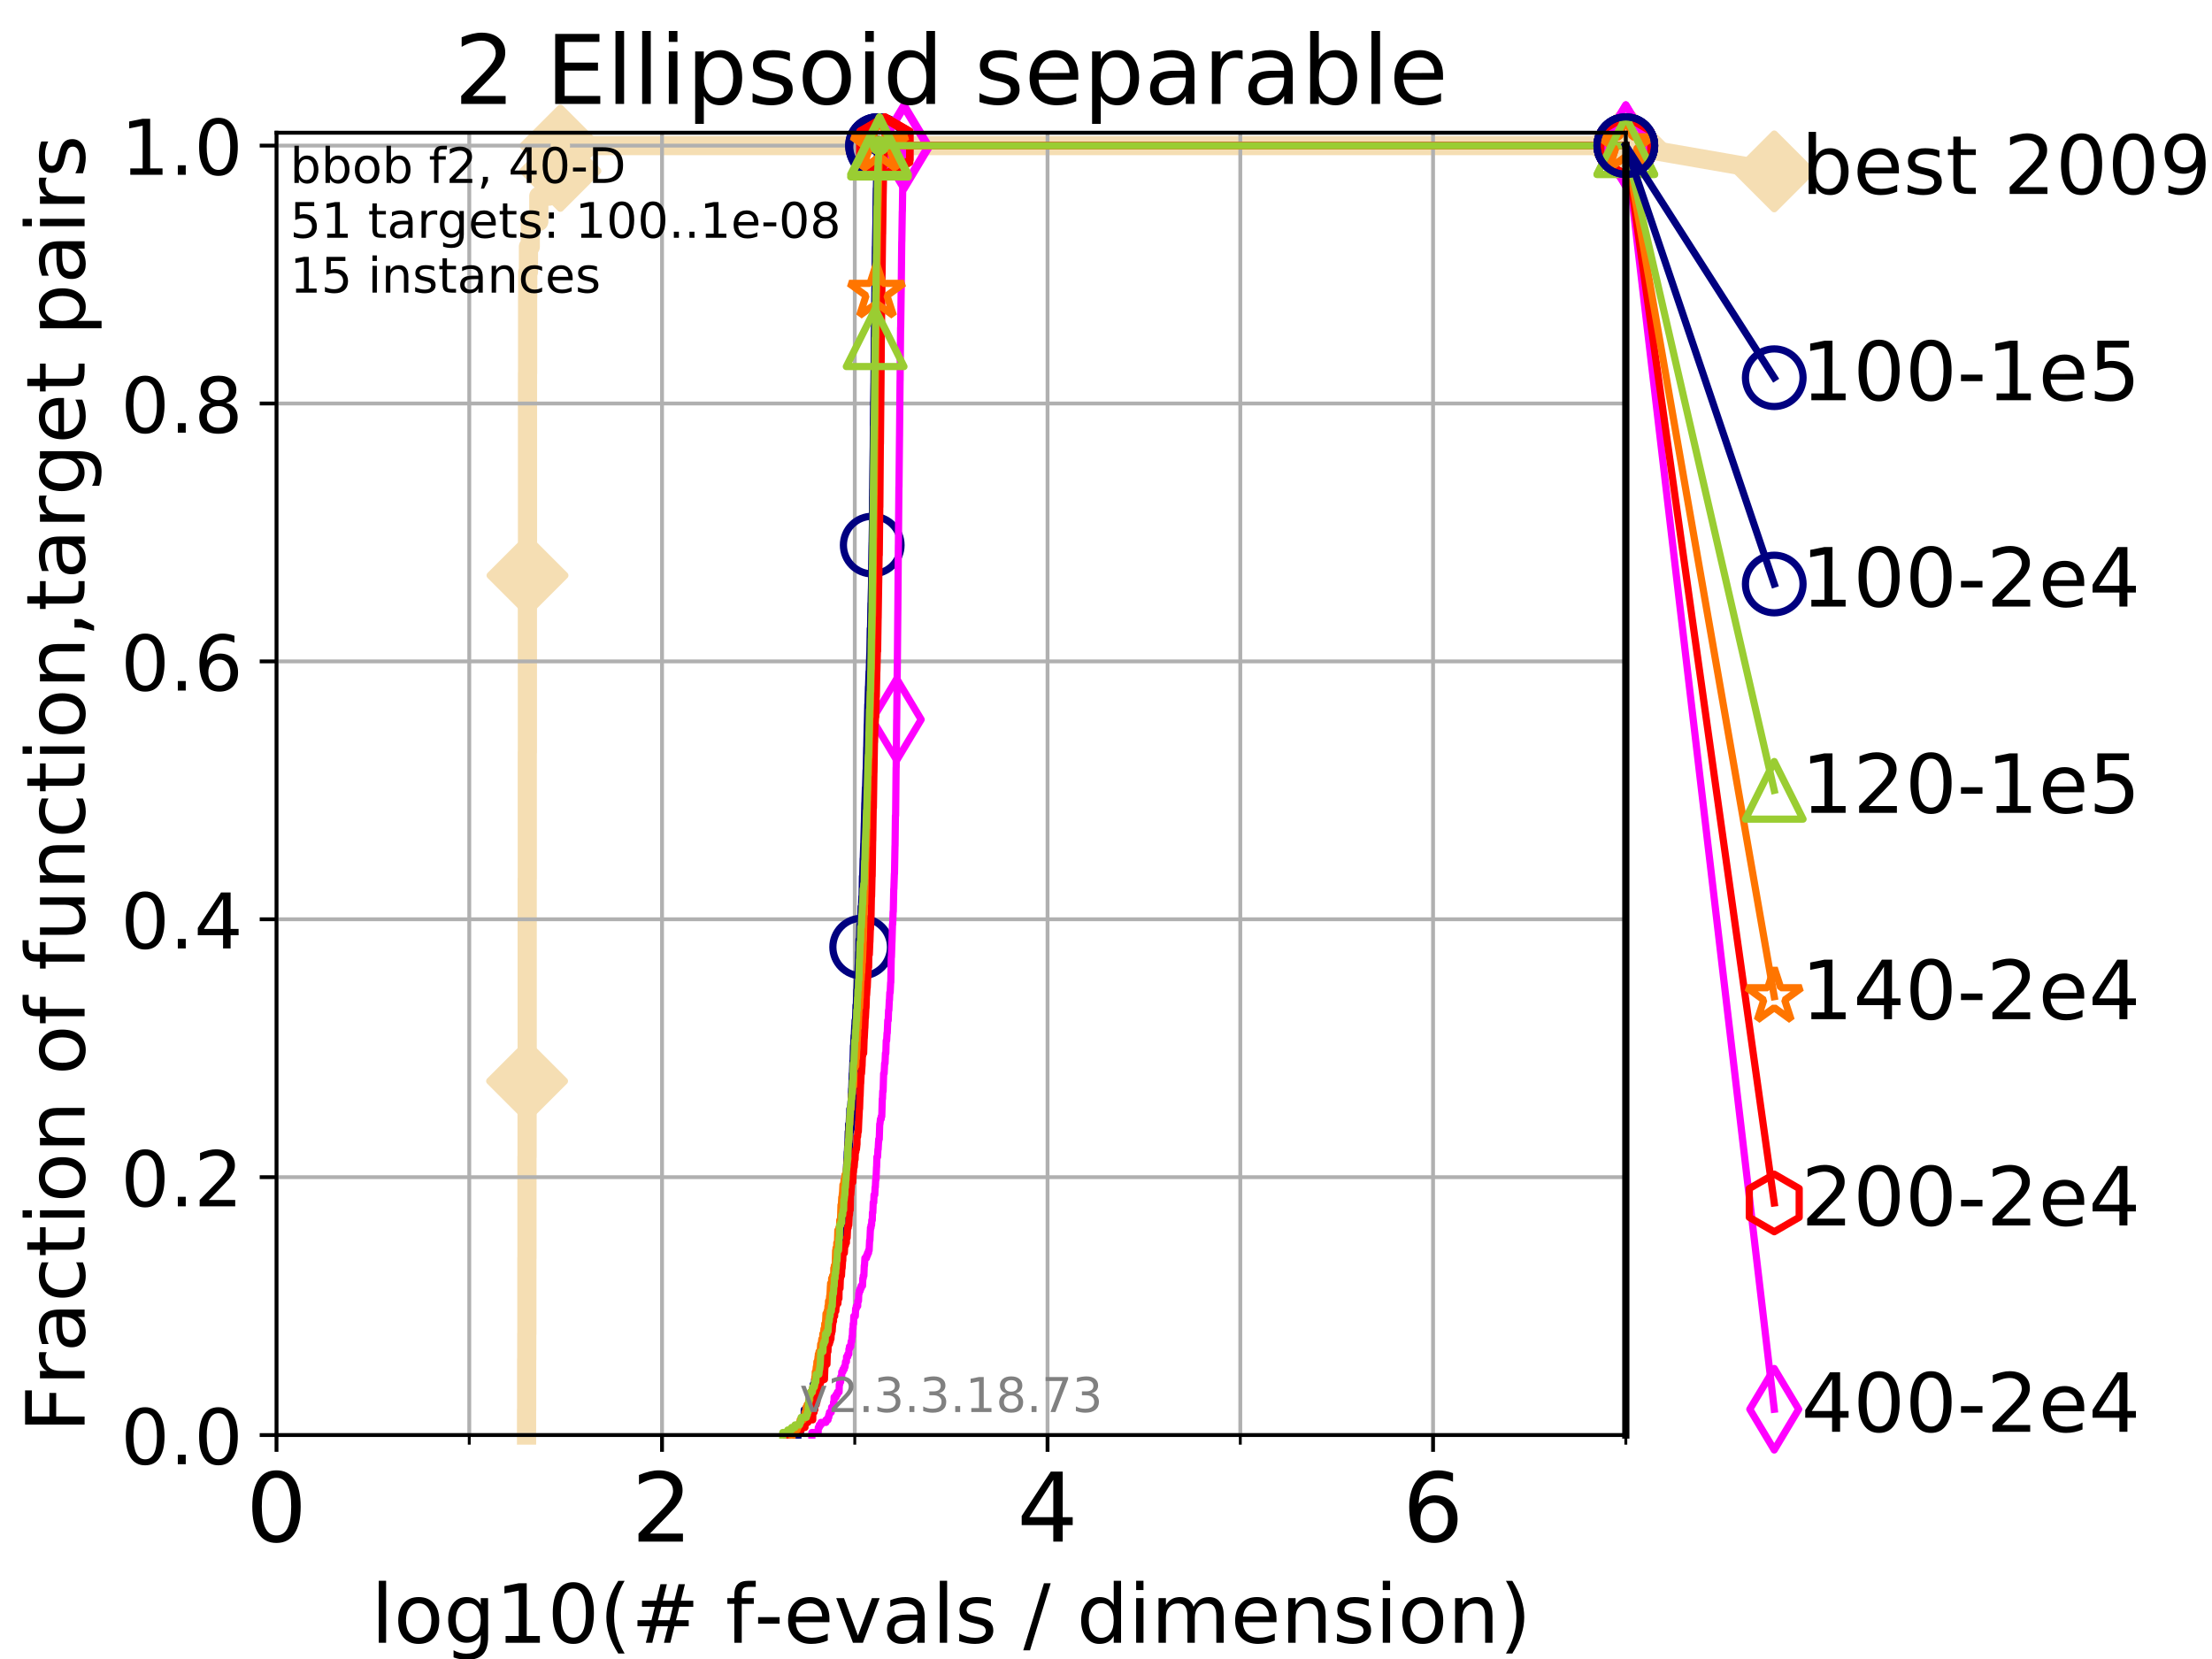 <?xml version="1.0" encoding="utf-8" standalone="no"?>
<!DOCTYPE svg PUBLIC "-//W3C//DTD SVG 1.1//EN"
  "http://www.w3.org/Graphics/SVG/1.1/DTD/svg11.dtd">
<!-- Created with matplotlib (https://matplotlib.org/) -->
<svg height="345.6pt" version="1.1" viewBox="0 0 460.8 345.6" width="460.8pt" xmlns="http://www.w3.org/2000/svg" xmlns:xlink="http://www.w3.org/1999/xlink">
 <defs>
  <style type="text/css">
*{stroke-linecap:butt;stroke-linejoin:round;}
  </style>
 </defs>
 <g id="figure_1">
  <g id="patch_1">
   <path d="M 0 345.6 
L 460.8 345.6 
L 460.8 0 
L 0 0 
z
" style="fill:#ffffff;"/>
  </g>
  <g id="axes_1">
   <g id="patch_2">
    <path d="M 57.6 298.944 
L 338.688 298.944 
L 338.688 27.648 
L 57.6 27.648 
z
" style="fill:#ffffff;"/>
   </g>
   <g id="line2d_1">
    <path d="M 109.69 298.944 
L 109.69 293.677 
L 109.712 293.677 
L 109.712 283.143 
L 109.734 283.143 
L 109.734 277.877 
L 109.756 277.877 
L 109.756 262.076 
L 109.778 262.076 
L 109.778 241.009 
L 109.8 241.009 
L 109.8 225.208 
L 109.822 225.208 
L 109.822 183.073 
L 109.843 183.073 
L 109.843 156.739 
L 109.865 156.739 
L 109.865 119.871 
L 109.887 119.871 
L 109.887 77.736 
L 109.909 77.736 
L 109.909 61.935 
L 109.93 61.935 
L 109.93 56.668 
L 110.082 56.668 
L 110.082 51.402 
L 110.464 51.402 
L 110.464 46.135 
L 112.243 46.135 
L 112.243 40.868 
L 114.368 40.868 
L 114.368 35.601 
L 116.739 35.601 
L 116.739 30.334 
L 338.688 30.334 
" style="fill:none;stroke:#f5deb3;stroke-linecap:square;stroke-width:4;"/>
   </g>
   <g id="line2d_2">
    <defs>
     <path d="M -0 7.778 
L 7.778 0 
L 0 -7.778 
L -7.778 -0 
z
" id="m7f8c0c9a62" style="stroke:#f5deb3;stroke-linejoin:miter;stroke-width:1.5;"/>
    </defs>
    <g>
     <use style="fill:#f5deb3;stroke:#f5deb3;stroke-linejoin:miter;stroke-width:1.5;" x="109.8" xlink:href="#m7f8c0c9a62" y="225.208"/>
     <use style="fill:#f5deb3;stroke:#f5deb3;stroke-linejoin:miter;stroke-width:1.5;" x="109.887" xlink:href="#m7f8c0c9a62" y="119.871"/>
     <use style="fill:#f5deb3;stroke:#f5deb3;stroke-linejoin:miter;stroke-width:1.5;" x="116.739" xlink:href="#m7f8c0c9a62" y="35.601"/>
     <use style="fill:#f5deb3;stroke:#f5deb3;stroke-linejoin:miter;stroke-width:1.5;" x="116.739" xlink:href="#m7f8c0c9a62" y="30.334"/>
     <use style="fill:#f5deb3;stroke:#f5deb3;stroke-linejoin:miter;stroke-width:1.5;" x="338.688" xlink:href="#m7f8c0c9a62" y="30.334"/>
    </g>
   </g>
   <g id="line2d_3">
    <path style="fill:none;stroke:#f5deb3;stroke-linecap:square;stroke-width:4;"/>
    <g/>
   </g>
   <g id="line2d_4">
    <path d="M 338.688 30.334 
L 369.608 35.706 
" style="fill:none;stroke:#f5deb3;stroke-linecap:square;stroke-width:4;"/>
    <g>
     <use style="fill:#f5deb3;stroke:#f5deb3;stroke-linejoin:miter;stroke-width:1.5;" x="338.688" xlink:href="#m7f8c0c9a62" y="30.334"/>
     <use style="fill:#f5deb3;stroke:#f5deb3;stroke-linejoin:miter;stroke-width:1.5;" x="369.608" xlink:href="#m7f8c0c9a62" y="35.706"/>
    </g>
   </g>
   <g id="matplotlib.axis_1">
    <g id="xtick_1">
     <g id="line2d_5">
      <path clip-path="url(#pf4683a404e)" d="M 57.6 298.944 
L 57.6 27.648 
" style="fill:none;stroke:#b0b0b0;stroke-linecap:square;stroke-width:0.8;"/>
     </g>
     <g id="line2d_6">
      <defs>
       <path d="M 0 0 
L 0 3.5 
" id="mbaefd26c41" style="stroke:#000000;stroke-width:0.8;"/>
      </defs>
      <g>
       <use style="stroke:#000000;stroke-width:0.8;" x="57.6" xlink:href="#mbaefd26c41" y="298.944"/>
      </g>
     </g>
     <g id="text_1">
      <!-- 0 -->
      <defs>
       <path d="M 31.781 66.406 
Q 24.172 66.406 20.328 58.906 
Q 16.5 51.422 16.5 36.375 
Q 16.5 21.391 20.328 13.891 
Q 24.172 6.391 31.781 6.391 
Q 39.453 6.391 43.281 13.891 
Q 47.125 21.391 47.125 36.375 
Q 47.125 51.422 43.281 58.906 
Q 39.453 66.406 31.781 66.406 
z
M 31.781 74.219 
Q 44.047 74.219 50.516 64.516 
Q 56.984 54.828 56.984 36.375 
Q 56.984 17.969 50.516 8.266 
Q 44.047 -1.422 31.781 -1.422 
Q 19.531 -1.422 13.062 8.266 
Q 6.594 17.969 6.594 36.375 
Q 6.594 54.828 13.062 64.516 
Q 19.531 74.219 31.781 74.219 
z
" id="DejaVuSans-48"/>
      </defs>
      <g transform="translate(51.237 321.141)scale(0.2 -0.2)">
       <use xlink:href="#DejaVuSans-48"/>
      </g>
     </g>
    </g>
    <g id="xtick_2">
     <g id="line2d_7">
      <path clip-path="url(#pf4683a404e)" d="M 137.911 298.944 
L 137.911 27.648 
" style="fill:none;stroke:#b0b0b0;stroke-linecap:square;stroke-width:0.8;"/>
     </g>
     <g id="line2d_8">
      <g>
       <use style="stroke:#000000;stroke-width:0.8;" x="137.911" xlink:href="#mbaefd26c41" y="298.944"/>
      </g>
     </g>
     <g id="text_2">
      <!-- 2 -->
      <defs>
       <path d="M 19.188 8.297 
L 53.609 8.297 
L 53.609 0 
L 7.328 0 
L 7.328 8.297 
Q 12.938 14.109 22.625 23.891 
Q 32.328 33.688 34.812 36.531 
Q 39.547 41.844 41.422 45.531 
Q 43.312 49.219 43.312 52.781 
Q 43.312 58.594 39.234 62.25 
Q 35.156 65.922 28.609 65.922 
Q 23.969 65.922 18.812 64.312 
Q 13.672 62.703 7.812 59.422 
L 7.812 69.391 
Q 13.766 71.781 18.938 73 
Q 24.125 74.219 28.422 74.219 
Q 39.75 74.219 46.484 68.547 
Q 53.219 62.891 53.219 53.422 
Q 53.219 48.922 51.531 44.891 
Q 49.859 40.875 45.406 35.406 
Q 44.188 33.984 37.641 27.219 
Q 31.109 20.453 19.188 8.297 
z
" id="DejaVuSans-50"/>
      </defs>
      <g transform="translate(131.548 321.141)scale(0.2 -0.2)">
       <use xlink:href="#DejaVuSans-50"/>
      </g>
     </g>
    </g>
    <g id="xtick_3">
     <g id="line2d_9">
      <path clip-path="url(#pf4683a404e)" d="M 218.222 298.944 
L 218.222 27.648 
" style="fill:none;stroke:#b0b0b0;stroke-linecap:square;stroke-width:0.8;"/>
     </g>
     <g id="line2d_10">
      <g>
       <use style="stroke:#000000;stroke-width:0.8;" x="218.222" xlink:href="#mbaefd26c41" y="298.944"/>
      </g>
     </g>
     <g id="text_3">
      <!-- 4 -->
      <defs>
       <path d="M 37.797 64.312 
L 12.891 25.391 
L 37.797 25.391 
z
M 35.203 72.906 
L 47.609 72.906 
L 47.609 25.391 
L 58.016 25.391 
L 58.016 17.188 
L 47.609 17.188 
L 47.609 0 
L 37.797 0 
L 37.797 17.188 
L 4.891 17.188 
L 4.891 26.703 
z
" id="DejaVuSans-52"/>
      </defs>
      <g transform="translate(211.859 321.141)scale(0.2 -0.2)">
       <use xlink:href="#DejaVuSans-52"/>
      </g>
     </g>
    </g>
    <g id="xtick_4">
     <g id="line2d_11">
      <path clip-path="url(#pf4683a404e)" d="M 298.533 298.944 
L 298.533 27.648 
" style="fill:none;stroke:#b0b0b0;stroke-linecap:square;stroke-width:0.8;"/>
     </g>
     <g id="line2d_12">
      <g>
       <use style="stroke:#000000;stroke-width:0.8;" x="298.533" xlink:href="#mbaefd26c41" y="298.944"/>
      </g>
     </g>
     <g id="text_4">
      <!-- 6 -->
      <defs>
       <path d="M 33.016 40.375 
Q 26.375 40.375 22.484 35.828 
Q 18.609 31.297 18.609 23.391 
Q 18.609 15.531 22.484 10.953 
Q 26.375 6.391 33.016 6.391 
Q 39.656 6.391 43.531 10.953 
Q 47.406 15.531 47.406 23.391 
Q 47.406 31.297 43.531 35.828 
Q 39.656 40.375 33.016 40.375 
z
M 52.594 71.297 
L 52.594 62.312 
Q 48.875 64.062 45.094 64.984 
Q 41.312 65.922 37.594 65.922 
Q 27.828 65.922 22.672 59.328 
Q 17.531 52.734 16.797 39.406 
Q 19.672 43.656 24.016 45.922 
Q 28.375 48.188 33.594 48.188 
Q 44.578 48.188 50.953 41.516 
Q 57.328 34.859 57.328 23.391 
Q 57.328 12.156 50.688 5.359 
Q 44.047 -1.422 33.016 -1.422 
Q 20.359 -1.422 13.672 8.266 
Q 6.984 17.969 6.984 36.375 
Q 6.984 53.656 15.188 63.938 
Q 23.391 74.219 37.203 74.219 
Q 40.922 74.219 44.703 73.484 
Q 48.484 72.75 52.594 71.297 
z
" id="DejaVuSans-54"/>
      </defs>
      <g transform="translate(292.17 321.141)scale(0.2 -0.2)">
       <use xlink:href="#DejaVuSans-54"/>
      </g>
     </g>
    </g>
    <g id="xtick_5">
     <g id="line2d_13">
      <path clip-path="url(#pf4683a404e)" d="M 97.755 298.944 
L 97.755 27.648 
" style="fill:none;stroke:#b0b0b0;stroke-linecap:square;stroke-width:0.8;"/>
     </g>
     <g id="line2d_14">
      <defs>
       <path d="M 0 0 
L 0 2 
" id="ma417c17189" style="stroke:#000000;stroke-width:0.6;"/>
      </defs>
      <g>
       <use style="stroke:#000000;stroke-width:0.6;" x="97.755" xlink:href="#ma417c17189" y="298.944"/>
      </g>
     </g>
    </g>
    <g id="xtick_6">
     <g id="line2d_15">
      <path clip-path="url(#pf4683a404e)" d="M 178.066 298.944 
L 178.066 27.648 
" style="fill:none;stroke:#b0b0b0;stroke-linecap:square;stroke-width:0.8;"/>
     </g>
     <g id="line2d_16">
      <g>
       <use style="stroke:#000000;stroke-width:0.6;" x="178.066" xlink:href="#ma417c17189" y="298.944"/>
      </g>
     </g>
    </g>
    <g id="xtick_7">
     <g id="line2d_17">
      <path clip-path="url(#pf4683a404e)" d="M 258.377 298.944 
L 258.377 27.648 
" style="fill:none;stroke:#b0b0b0;stroke-linecap:square;stroke-width:0.8;"/>
     </g>
     <g id="line2d_18">
      <g>
       <use style="stroke:#000000;stroke-width:0.6;" x="258.377" xlink:href="#ma417c17189" y="298.944"/>
      </g>
     </g>
    </g>
    <g id="xtick_8">
     <g id="line2d_19">
      <path clip-path="url(#pf4683a404e)" d="M 338.688 298.944 
L 338.688 27.648 
" style="fill:none;stroke:#b0b0b0;stroke-linecap:square;stroke-width:0.8;"/>
     </g>
     <g id="line2d_20">
      <g>
       <use style="stroke:#000000;stroke-width:0.6;" x="338.688" xlink:href="#ma417c17189" y="298.944"/>
      </g>
     </g>
    </g>
    <g id="text_5">
     <!-- log10(# f-evals / dimension) -->
     <defs>
      <path d="M 9.422 75.984 
L 18.406 75.984 
L 18.406 0 
L 9.422 0 
z
" id="DejaVuSans-108"/>
      <path d="M 30.609 48.391 
Q 23.391 48.391 19.188 42.75 
Q 14.984 37.109 14.984 27.297 
Q 14.984 17.484 19.156 11.844 
Q 23.344 6.203 30.609 6.203 
Q 37.797 6.203 41.984 11.859 
Q 46.188 17.531 46.188 27.297 
Q 46.188 37.016 41.984 42.703 
Q 37.797 48.391 30.609 48.391 
z
M 30.609 56 
Q 42.328 56 49.016 48.375 
Q 55.719 40.766 55.719 27.297 
Q 55.719 13.875 49.016 6.219 
Q 42.328 -1.422 30.609 -1.422 
Q 18.844 -1.422 12.172 6.219 
Q 5.516 13.875 5.516 27.297 
Q 5.516 40.766 12.172 48.375 
Q 18.844 56 30.609 56 
z
" id="DejaVuSans-111"/>
      <path d="M 45.406 27.984 
Q 45.406 37.75 41.375 43.109 
Q 37.359 48.484 30.078 48.484 
Q 22.859 48.484 18.828 43.109 
Q 14.797 37.75 14.797 27.984 
Q 14.797 18.266 18.828 12.891 
Q 22.859 7.516 30.078 7.516 
Q 37.359 7.516 41.375 12.891 
Q 45.406 18.266 45.406 27.984 
z
M 54.391 6.781 
Q 54.391 -7.172 48.188 -13.984 
Q 42 -20.797 29.203 -20.797 
Q 24.469 -20.797 20.266 -20.094 
Q 16.062 -19.391 12.109 -17.922 
L 12.109 -9.188 
Q 16.062 -11.328 19.922 -12.344 
Q 23.781 -13.375 27.781 -13.375 
Q 36.625 -13.375 41.016 -8.766 
Q 45.406 -4.156 45.406 5.172 
L 45.406 9.625 
Q 42.625 4.781 38.281 2.391 
Q 33.938 0 27.875 0 
Q 17.828 0 11.672 7.656 
Q 5.516 15.328 5.516 27.984 
Q 5.516 40.672 11.672 48.328 
Q 17.828 56 27.875 56 
Q 33.938 56 38.281 53.609 
Q 42.625 51.219 45.406 46.391 
L 45.406 54.688 
L 54.391 54.688 
z
" id="DejaVuSans-103"/>
      <path d="M 12.406 8.297 
L 28.516 8.297 
L 28.516 63.922 
L 10.984 60.406 
L 10.984 69.391 
L 28.422 72.906 
L 38.281 72.906 
L 38.281 8.297 
L 54.391 8.297 
L 54.391 0 
L 12.406 0 
z
" id="DejaVuSans-49"/>
      <path d="M 31 75.875 
Q 24.469 64.656 21.281 53.656 
Q 18.109 42.672 18.109 31.391 
Q 18.109 20.125 21.312 9.062 
Q 24.516 -2 31 -13.188 
L 23.188 -13.188 
Q 15.875 -1.703 12.234 9.375 
Q 8.594 20.453 8.594 31.391 
Q 8.594 42.281 12.203 53.312 
Q 15.828 64.359 23.188 75.875 
z
" id="DejaVuSans-40"/>
      <path d="M 51.125 44 
L 36.922 44 
L 32.812 27.688 
L 47.125 27.688 
z
M 43.797 71.781 
L 38.719 51.516 
L 52.984 51.516 
L 58.109 71.781 
L 65.922 71.781 
L 60.891 51.516 
L 76.125 51.516 
L 76.125 44 
L 58.984 44 
L 54.984 27.688 
L 70.516 27.688 
L 70.516 20.219 
L 53.078 20.219 
L 48 0 
L 40.188 0 
L 45.219 20.219 
L 30.906 20.219 
L 25.875 0 
L 18.016 0 
L 23.094 20.219 
L 7.719 20.219 
L 7.719 27.688 
L 24.906 27.688 
L 29 44 
L 13.281 44 
L 13.281 51.516 
L 30.906 51.516 
L 35.891 71.781 
z
" id="DejaVuSans-35"/>
      <path id="DejaVuSans-32"/>
      <path d="M 37.109 75.984 
L 37.109 68.5 
L 28.516 68.5 
Q 23.688 68.5 21.797 66.547 
Q 19.922 64.594 19.922 59.516 
L 19.922 54.688 
L 34.719 54.688 
L 34.719 47.703 
L 19.922 47.703 
L 19.922 0 
L 10.891 0 
L 10.891 47.703 
L 2.297 47.703 
L 2.297 54.688 
L 10.891 54.688 
L 10.891 58.5 
Q 10.891 67.625 15.141 71.797 
Q 19.391 75.984 28.609 75.984 
z
" id="DejaVuSans-102"/>
      <path d="M 4.891 31.391 
L 31.203 31.391 
L 31.203 23.391 
L 4.891 23.391 
z
" id="DejaVuSans-45"/>
      <path d="M 56.203 29.594 
L 56.203 25.203 
L 14.891 25.203 
Q 15.484 15.922 20.484 11.062 
Q 25.484 6.203 34.422 6.203 
Q 39.594 6.203 44.453 7.469 
Q 49.312 8.734 54.109 11.281 
L 54.109 2.781 
Q 49.266 0.734 44.188 -0.344 
Q 39.109 -1.422 33.891 -1.422 
Q 20.797 -1.422 13.156 6.188 
Q 5.516 13.812 5.516 26.812 
Q 5.516 40.234 12.766 48.109 
Q 20.016 56 32.328 56 
Q 43.359 56 49.781 48.891 
Q 56.203 41.797 56.203 29.594 
z
M 47.219 32.234 
Q 47.125 39.594 43.094 43.984 
Q 39.062 48.391 32.422 48.391 
Q 24.906 48.391 20.391 44.141 
Q 15.875 39.891 15.188 32.172 
z
" id="DejaVuSans-101"/>
      <path d="M 2.984 54.688 
L 12.5 54.688 
L 29.594 8.797 
L 46.688 54.688 
L 56.203 54.688 
L 35.688 0 
L 23.484 0 
z
" id="DejaVuSans-118"/>
      <path d="M 34.281 27.484 
Q 23.391 27.484 19.188 25 
Q 14.984 22.516 14.984 16.5 
Q 14.984 11.719 18.141 8.906 
Q 21.297 6.109 26.703 6.109 
Q 34.188 6.109 38.703 11.406 
Q 43.219 16.703 43.219 25.484 
L 43.219 27.484 
z
M 52.203 31.203 
L 52.203 0 
L 43.219 0 
L 43.219 8.297 
Q 40.141 3.328 35.547 0.953 
Q 30.953 -1.422 24.312 -1.422 
Q 15.922 -1.422 10.953 3.297 
Q 6 8.016 6 15.922 
Q 6 25.141 12.172 29.828 
Q 18.359 34.516 30.609 34.516 
L 43.219 34.516 
L 43.219 35.406 
Q 43.219 41.609 39.141 45 
Q 35.062 48.391 27.688 48.391 
Q 23 48.391 18.547 47.266 
Q 14.109 46.141 10.016 43.891 
L 10.016 52.203 
Q 14.938 54.109 19.578 55.047 
Q 24.219 56 28.609 56 
Q 40.484 56 46.344 49.844 
Q 52.203 43.703 52.203 31.203 
z
" id="DejaVuSans-97"/>
      <path d="M 44.281 53.078 
L 44.281 44.578 
Q 40.484 46.531 36.375 47.5 
Q 32.281 48.484 27.875 48.484 
Q 21.188 48.484 17.844 46.438 
Q 14.5 44.391 14.5 40.281 
Q 14.5 37.156 16.891 35.375 
Q 19.281 33.594 26.516 31.984 
L 29.594 31.297 
Q 39.156 29.25 43.188 25.516 
Q 47.219 21.781 47.219 15.094 
Q 47.219 7.469 41.188 3.016 
Q 35.156 -1.422 24.609 -1.422 
Q 20.219 -1.422 15.453 -0.562 
Q 10.688 0.297 5.422 2 
L 5.422 11.281 
Q 10.406 8.688 15.234 7.391 
Q 20.062 6.109 24.812 6.109 
Q 31.156 6.109 34.562 8.281 
Q 37.984 10.453 37.984 14.406 
Q 37.984 18.062 35.516 20.016 
Q 33.062 21.969 24.703 23.781 
L 21.578 24.516 
Q 13.234 26.266 9.516 29.906 
Q 5.812 33.547 5.812 39.891 
Q 5.812 47.609 11.281 51.797 
Q 16.75 56 26.812 56 
Q 31.781 56 36.172 55.266 
Q 40.578 54.547 44.281 53.078 
z
" id="DejaVuSans-115"/>
      <path d="M 25.391 72.906 
L 33.688 72.906 
L 8.297 -9.281 
L 0 -9.281 
z
" id="DejaVuSans-47"/>
      <path d="M 45.406 46.391 
L 45.406 75.984 
L 54.391 75.984 
L 54.391 0 
L 45.406 0 
L 45.406 8.203 
Q 42.578 3.328 38.25 0.953 
Q 33.938 -1.422 27.875 -1.422 
Q 17.969 -1.422 11.734 6.484 
Q 5.516 14.406 5.516 27.297 
Q 5.516 40.188 11.734 48.094 
Q 17.969 56 27.875 56 
Q 33.938 56 38.25 53.625 
Q 42.578 51.266 45.406 46.391 
z
M 14.797 27.297 
Q 14.797 17.391 18.875 11.75 
Q 22.953 6.109 30.078 6.109 
Q 37.203 6.109 41.297 11.75 
Q 45.406 17.391 45.406 27.297 
Q 45.406 37.203 41.297 42.844 
Q 37.203 48.484 30.078 48.484 
Q 22.953 48.484 18.875 42.844 
Q 14.797 37.203 14.797 27.297 
z
" id="DejaVuSans-100"/>
      <path d="M 9.422 54.688 
L 18.406 54.688 
L 18.406 0 
L 9.422 0 
z
M 9.422 75.984 
L 18.406 75.984 
L 18.406 64.594 
L 9.422 64.594 
z
" id="DejaVuSans-105"/>
      <path d="M 52 44.188 
Q 55.375 50.25 60.062 53.125 
Q 64.75 56 71.094 56 
Q 79.641 56 84.281 50.016 
Q 88.922 44.047 88.922 33.016 
L 88.922 0 
L 79.891 0 
L 79.891 32.719 
Q 79.891 40.578 77.094 44.375 
Q 74.312 48.188 68.609 48.188 
Q 61.625 48.188 57.562 43.547 
Q 53.516 38.922 53.516 30.906 
L 53.516 0 
L 44.484 0 
L 44.484 32.719 
Q 44.484 40.625 41.703 44.406 
Q 38.922 48.188 33.109 48.188 
Q 26.219 48.188 22.156 43.531 
Q 18.109 38.875 18.109 30.906 
L 18.109 0 
L 9.078 0 
L 9.078 54.688 
L 18.109 54.688 
L 18.109 46.188 
Q 21.188 51.219 25.484 53.609 
Q 29.781 56 35.688 56 
Q 41.656 56 45.828 52.969 
Q 50 49.953 52 44.188 
z
" id="DejaVuSans-109"/>
      <path d="M 54.891 33.016 
L 54.891 0 
L 45.906 0 
L 45.906 32.719 
Q 45.906 40.484 42.875 44.328 
Q 39.844 48.188 33.797 48.188 
Q 26.516 48.188 22.312 43.547 
Q 18.109 38.922 18.109 30.906 
L 18.109 0 
L 9.078 0 
L 9.078 54.688 
L 18.109 54.688 
L 18.109 46.188 
Q 21.344 51.125 25.703 53.562 
Q 30.078 56 35.797 56 
Q 45.219 56 50.047 50.172 
Q 54.891 44.344 54.891 33.016 
z
" id="DejaVuSans-110"/>
      <path d="M 8.016 75.875 
L 15.828 75.875 
Q 23.141 64.359 26.781 53.312 
Q 30.422 42.281 30.422 31.391 
Q 30.422 20.453 26.781 9.375 
Q 23.141 -1.703 15.828 -13.188 
L 8.016 -13.188 
Q 14.5 -2 17.703 9.062 
Q 20.906 20.125 20.906 31.391 
Q 20.906 42.672 17.703 53.656 
Q 14.5 64.656 8.016 75.875 
z
" id="DejaVuSans-41"/>
     </defs>
     <g transform="translate(77.303 342.218)scale(0.17 -0.17)">
      <use xlink:href="#DejaVuSans-108"/>
      <use x="27.783" xlink:href="#DejaVuSans-111"/>
      <use x="88.965" xlink:href="#DejaVuSans-103"/>
      <use x="152.441" xlink:href="#DejaVuSans-49"/>
      <use x="216.064" xlink:href="#DejaVuSans-48"/>
      <use x="279.688" xlink:href="#DejaVuSans-40"/>
      <use x="318.701" xlink:href="#DejaVuSans-35"/>
      <use x="402.49" xlink:href="#DejaVuSans-32"/>
      <use x="434.277" xlink:href="#DejaVuSans-102"/>
      <use x="469.404" xlink:href="#DejaVuSans-45"/>
      <use x="505.488" xlink:href="#DejaVuSans-101"/>
      <use x="567.012" xlink:href="#DejaVuSans-118"/>
      <use x="626.191" xlink:href="#DejaVuSans-97"/>
      <use x="687.471" xlink:href="#DejaVuSans-108"/>
      <use x="715.254" xlink:href="#DejaVuSans-115"/>
      <use x="767.354" xlink:href="#DejaVuSans-32"/>
      <use x="799.141" xlink:href="#DejaVuSans-47"/>
      <use x="832.832" xlink:href="#DejaVuSans-32"/>
      <use x="864.619" xlink:href="#DejaVuSans-100"/>
      <use x="928.096" xlink:href="#DejaVuSans-105"/>
      <use x="955.879" xlink:href="#DejaVuSans-109"/>
      <use x="1053.291" xlink:href="#DejaVuSans-101"/>
      <use x="1114.814" xlink:href="#DejaVuSans-110"/>
      <use x="1178.193" xlink:href="#DejaVuSans-115"/>
      <use x="1230.293" xlink:href="#DejaVuSans-105"/>
      <use x="1258.076" xlink:href="#DejaVuSans-111"/>
      <use x="1319.258" xlink:href="#DejaVuSans-110"/>
      <use x="1382.637" xlink:href="#DejaVuSans-41"/>
     </g>
    </g>
   </g>
   <g id="matplotlib.axis_2">
    <g id="ytick_1">
     <g id="line2d_21">
      <path clip-path="url(#pf4683a404e)" d="M 57.6 298.944 
L 338.688 298.944 
" style="fill:none;stroke:#b0b0b0;stroke-linecap:square;stroke-width:0.8;"/>
     </g>
     <g id="line2d_22">
      <defs>
       <path d="M 0 0 
L -3.5 0 
" id="m720d6461ff" style="stroke:#000000;stroke-width:0.8;"/>
      </defs>
      <g>
       <use style="stroke:#000000;stroke-width:0.8;" x="57.6" xlink:href="#m720d6461ff" y="298.944"/>
      </g>
     </g>
     <g id="text_6">
      <!-- 0.0 -->
      <defs>
       <path d="M 10.688 12.406 
L 21 12.406 
L 21 0 
L 10.688 0 
z
" id="DejaVuSans-46"/>
      </defs>
      <g transform="translate(25.155 305.023)scale(0.16 -0.16)">
       <use xlink:href="#DejaVuSans-48"/>
       <use x="63.623" xlink:href="#DejaVuSans-46"/>
       <use x="95.41" xlink:href="#DejaVuSans-48"/>
      </g>
     </g>
    </g>
    <g id="ytick_2">
     <g id="line2d_23">
      <path clip-path="url(#pf4683a404e)" d="M 57.6 245.222 
L 338.688 245.222 
" style="fill:none;stroke:#b0b0b0;stroke-linecap:square;stroke-width:0.8;"/>
     </g>
     <g id="line2d_24">
      <g>
       <use style="stroke:#000000;stroke-width:0.8;" x="57.6" xlink:href="#m720d6461ff" y="245.222"/>
      </g>
     </g>
     <g id="text_7">
      <!-- 0.2 -->
      <g transform="translate(25.155 251.301)scale(0.16 -0.16)">
       <use xlink:href="#DejaVuSans-48"/>
       <use x="63.623" xlink:href="#DejaVuSans-46"/>
       <use x="95.41" xlink:href="#DejaVuSans-50"/>
      </g>
     </g>
    </g>
    <g id="ytick_3">
     <g id="line2d_25">
      <path clip-path="url(#pf4683a404e)" d="M 57.6 191.5 
L 338.688 191.5 
" style="fill:none;stroke:#b0b0b0;stroke-linecap:square;stroke-width:0.8;"/>
     </g>
     <g id="line2d_26">
      <g>
       <use style="stroke:#000000;stroke-width:0.8;" x="57.6" xlink:href="#m720d6461ff" y="191.5"/>
      </g>
     </g>
     <g id="text_8">
      <!-- 0.4 -->
      <g transform="translate(25.155 197.579)scale(0.16 -0.16)">
       <use xlink:href="#DejaVuSans-48"/>
       <use x="63.623" xlink:href="#DejaVuSans-46"/>
       <use x="95.41" xlink:href="#DejaVuSans-52"/>
      </g>
     </g>
    </g>
    <g id="ytick_4">
     <g id="line2d_27">
      <path clip-path="url(#pf4683a404e)" d="M 57.6 137.778 
L 338.688 137.778 
" style="fill:none;stroke:#b0b0b0;stroke-linecap:square;stroke-width:0.8;"/>
     </g>
     <g id="line2d_28">
      <g>
       <use style="stroke:#000000;stroke-width:0.8;" x="57.6" xlink:href="#m720d6461ff" y="137.778"/>
      </g>
     </g>
     <g id="text_9">
      <!-- 0.6 -->
      <g transform="translate(25.155 143.857)scale(0.16 -0.16)">
       <use xlink:href="#DejaVuSans-48"/>
       <use x="63.623" xlink:href="#DejaVuSans-46"/>
       <use x="95.41" xlink:href="#DejaVuSans-54"/>
      </g>
     </g>
    </g>
    <g id="ytick_5">
     <g id="line2d_29">
      <path clip-path="url(#pf4683a404e)" d="M 57.6 84.056 
L 338.688 84.056 
" style="fill:none;stroke:#b0b0b0;stroke-linecap:square;stroke-width:0.8;"/>
     </g>
     <g id="line2d_30">
      <g>
       <use style="stroke:#000000;stroke-width:0.8;" x="57.6" xlink:href="#m720d6461ff" y="84.056"/>
      </g>
     </g>
     <g id="text_10">
      <!-- 0.8 -->
      <defs>
       <path d="M 31.781 34.625 
Q 24.75 34.625 20.719 30.859 
Q 16.703 27.094 16.703 20.516 
Q 16.703 13.922 20.719 10.156 
Q 24.75 6.391 31.781 6.391 
Q 38.812 6.391 42.859 10.172 
Q 46.922 13.969 46.922 20.516 
Q 46.922 27.094 42.891 30.859 
Q 38.875 34.625 31.781 34.625 
z
M 21.922 38.812 
Q 15.578 40.375 12.031 44.719 
Q 8.5 49.078 8.5 55.328 
Q 8.5 64.062 14.719 69.141 
Q 20.953 74.219 31.781 74.219 
Q 42.672 74.219 48.875 69.141 
Q 55.078 64.062 55.078 55.328 
Q 55.078 49.078 51.531 44.719 
Q 48 40.375 41.703 38.812 
Q 48.828 37.156 52.797 32.312 
Q 56.781 27.484 56.781 20.516 
Q 56.781 9.906 50.312 4.234 
Q 43.844 -1.422 31.781 -1.422 
Q 19.734 -1.422 13.25 4.234 
Q 6.781 9.906 6.781 20.516 
Q 6.781 27.484 10.781 32.312 
Q 14.797 37.156 21.922 38.812 
z
M 18.312 54.391 
Q 18.312 48.734 21.844 45.562 
Q 25.391 42.391 31.781 42.391 
Q 38.141 42.391 41.719 45.562 
Q 45.312 48.734 45.312 54.391 
Q 45.312 60.062 41.719 63.234 
Q 38.141 66.406 31.781 66.406 
Q 25.391 66.406 21.844 63.234 
Q 18.312 60.062 18.312 54.391 
z
" id="DejaVuSans-56"/>
      </defs>
      <g transform="translate(25.155 90.135)scale(0.16 -0.16)">
       <use xlink:href="#DejaVuSans-48"/>
       <use x="63.623" xlink:href="#DejaVuSans-46"/>
       <use x="95.41" xlink:href="#DejaVuSans-56"/>
      </g>
     </g>
    </g>
    <g id="ytick_6">
     <g id="line2d_31">
      <path clip-path="url(#pf4683a404e)" d="M 57.6 30.334 
L 338.688 30.334 
" style="fill:none;stroke:#b0b0b0;stroke-linecap:square;stroke-width:0.8;"/>
     </g>
     <g id="line2d_32">
      <g>
       <use style="stroke:#000000;stroke-width:0.8;" x="57.6" xlink:href="#m720d6461ff" y="30.334"/>
      </g>
     </g>
     <g id="text_11">
      <!-- 1.0 -->
      <g transform="translate(25.155 36.413)scale(0.16 -0.16)">
       <use xlink:href="#DejaVuSans-49"/>
       <use x="63.623" xlink:href="#DejaVuSans-46"/>
       <use x="95.41" xlink:href="#DejaVuSans-48"/>
      </g>
     </g>
    </g>
    <g id="text_12">
     <!-- Fraction of function,target pairs -->
     <defs>
      <path d="M 9.812 72.906 
L 51.703 72.906 
L 51.703 64.594 
L 19.672 64.594 
L 19.672 43.109 
L 48.578 43.109 
L 48.578 34.812 
L 19.672 34.812 
L 19.672 0 
L 9.812 0 
z
" id="DejaVuSans-70"/>
      <path d="M 41.109 46.297 
Q 39.594 47.172 37.812 47.578 
Q 36.031 48 33.891 48 
Q 26.266 48 22.188 43.047 
Q 18.109 38.094 18.109 28.812 
L 18.109 0 
L 9.078 0 
L 9.078 54.688 
L 18.109 54.688 
L 18.109 46.188 
Q 20.953 51.172 25.484 53.578 
Q 30.031 56 36.531 56 
Q 37.453 56 38.578 55.875 
Q 39.703 55.766 41.062 55.516 
z
" id="DejaVuSans-114"/>
      <path d="M 48.781 52.594 
L 48.781 44.188 
Q 44.969 46.297 41.141 47.344 
Q 37.312 48.391 33.406 48.391 
Q 24.656 48.391 19.812 42.844 
Q 14.984 37.312 14.984 27.297 
Q 14.984 17.281 19.812 11.734 
Q 24.656 6.203 33.406 6.203 
Q 37.312 6.203 41.141 7.25 
Q 44.969 8.297 48.781 10.406 
L 48.781 2.094 
Q 45.016 0.344 40.984 -0.531 
Q 36.969 -1.422 32.422 -1.422 
Q 20.062 -1.422 12.781 6.344 
Q 5.516 14.109 5.516 27.297 
Q 5.516 40.672 12.859 48.328 
Q 20.219 56 33.016 56 
Q 37.156 56 41.109 55.141 
Q 45.062 54.297 48.781 52.594 
z
" id="DejaVuSans-99"/>
      <path d="M 18.312 70.219 
L 18.312 54.688 
L 36.812 54.688 
L 36.812 47.703 
L 18.312 47.703 
L 18.312 18.016 
Q 18.312 11.328 20.141 9.422 
Q 21.969 7.516 27.594 7.516 
L 36.812 7.516 
L 36.812 0 
L 27.594 0 
Q 17.188 0 13.234 3.875 
Q 9.281 7.766 9.281 18.016 
L 9.281 47.703 
L 2.688 47.703 
L 2.688 54.688 
L 9.281 54.688 
L 9.281 70.219 
z
" id="DejaVuSans-116"/>
      <path d="M 8.5 21.578 
L 8.5 54.688 
L 17.484 54.688 
L 17.484 21.922 
Q 17.484 14.156 20.5 10.266 
Q 23.531 6.391 29.594 6.391 
Q 36.859 6.391 41.078 11.031 
Q 45.312 15.672 45.312 23.688 
L 45.312 54.688 
L 54.297 54.688 
L 54.297 0 
L 45.312 0 
L 45.312 8.406 
Q 42.047 3.422 37.719 1 
Q 33.406 -1.422 27.688 -1.422 
Q 18.266 -1.422 13.375 4.438 
Q 8.5 10.297 8.5 21.578 
z
M 31.109 56 
z
" id="DejaVuSans-117"/>
      <path d="M 11.719 12.406 
L 22.016 12.406 
L 22.016 4 
L 14.016 -11.625 
L 7.719 -11.625 
L 11.719 4 
z
" id="DejaVuSans-44"/>
      <path d="M 18.109 8.203 
L 18.109 -20.797 
L 9.078 -20.797 
L 9.078 54.688 
L 18.109 54.688 
L 18.109 46.391 
Q 20.953 51.266 25.266 53.625 
Q 29.594 56 35.594 56 
Q 45.562 56 51.781 48.094 
Q 58.016 40.188 58.016 27.297 
Q 58.016 14.406 51.781 6.484 
Q 45.562 -1.422 35.594 -1.422 
Q 29.594 -1.422 25.266 0.953 
Q 20.953 3.328 18.109 8.203 
z
M 48.688 27.297 
Q 48.688 37.203 44.609 42.844 
Q 40.531 48.484 33.406 48.484 
Q 26.266 48.484 22.188 42.844 
Q 18.109 37.203 18.109 27.297 
Q 18.109 17.391 22.188 11.75 
Q 26.266 6.109 33.406 6.109 
Q 40.531 6.109 44.609 11.75 
Q 48.688 17.391 48.688 27.297 
z
" id="DejaVuSans-112"/>
     </defs>
     <g transform="translate(17.62 298.435)rotate(-90)scale(0.17 -0.17)">
      <use xlink:href="#DejaVuSans-70"/>
      <use x="57.41" xlink:href="#DejaVuSans-114"/>
      <use x="98.523" xlink:href="#DejaVuSans-97"/>
      <use x="159.803" xlink:href="#DejaVuSans-99"/>
      <use x="214.783" xlink:href="#DejaVuSans-116"/>
      <use x="253.992" xlink:href="#DejaVuSans-105"/>
      <use x="281.775" xlink:href="#DejaVuSans-111"/>
      <use x="342.957" xlink:href="#DejaVuSans-110"/>
      <use x="406.336" xlink:href="#DejaVuSans-32"/>
      <use x="438.123" xlink:href="#DejaVuSans-111"/>
      <use x="499.305" xlink:href="#DejaVuSans-102"/>
      <use x="534.51" xlink:href="#DejaVuSans-32"/>
      <use x="566.297" xlink:href="#DejaVuSans-102"/>
      <use x="601.502" xlink:href="#DejaVuSans-117"/>
      <use x="664.881" xlink:href="#DejaVuSans-110"/>
      <use x="728.26" xlink:href="#DejaVuSans-99"/>
      <use x="783.24" xlink:href="#DejaVuSans-116"/>
      <use x="822.449" xlink:href="#DejaVuSans-105"/>
      <use x="850.232" xlink:href="#DejaVuSans-111"/>
      <use x="911.414" xlink:href="#DejaVuSans-110"/>
      <use x="974.793" xlink:href="#DejaVuSans-44"/>
      <use x="1006.58" xlink:href="#DejaVuSans-116"/>
      <use x="1045.789" xlink:href="#DejaVuSans-97"/>
      <use x="1107.068" xlink:href="#DejaVuSans-114"/>
      <use x="1148.166" xlink:href="#DejaVuSans-103"/>
      <use x="1211.643" xlink:href="#DejaVuSans-101"/>
      <use x="1273.166" xlink:href="#DejaVuSans-116"/>
      <use x="1312.375" xlink:href="#DejaVuSans-32"/>
      <use x="1344.162" xlink:href="#DejaVuSans-112"/>
      <use x="1407.639" xlink:href="#DejaVuSans-97"/>
      <use x="1468.918" xlink:href="#DejaVuSans-105"/>
      <use x="1496.701" xlink:href="#DejaVuSans-114"/>
      <use x="1537.814" xlink:href="#DejaVuSans-115"/>
     </g>
    </g>
   </g>
   <g id="line2d_33">
    <defs>
     <path d="M 0 1.5 
C 0.398 1.5 0.779 1.342 1.061 1.061 
C 1.342 0.779 1.5 0.398 1.5 0 
C 1.5 -0.398 1.342 -0.779 1.061 -1.061 
C 0.779 -1.342 0.398 -1.5 0 -1.5 
C -0.398 -1.5 -0.779 -1.342 -1.061 -1.061 
C -1.342 -0.779 -1.5 -0.398 -1.5 0 
C -1.5 0.398 -1.342 0.779 -1.061 1.061 
C -0.779 1.342 -0.398 1.5 0 1.5 
z
" id="m378bef870a" style="stroke:#f5deb3;"/>
    </defs>
    <g>
     <use style="fill:#f5deb3;stroke:#f5deb3;" x="116.739" xlink:href="#m378bef870a" y="30.334"/>
     <use style="fill:#f5deb3;stroke:#f5deb3;" x="116.739" xlink:href="#m378bef870a" y="30.334"/>
    </g>
   </g>
   <g id="line2d_34">
    <defs>
     <path d="M 0 1.5 
C 0.398 1.5 0.779 1.342 1.061 1.061 
C 1.342 0.779 1.5 0.398 1.5 0 
C 1.5 -0.398 1.342 -0.779 1.061 -1.061 
C 0.779 -1.342 0.398 -1.5 0 -1.5 
C -0.398 -1.5 -0.779 -1.342 -1.061 -1.061 
C -1.342 -0.779 -1.5 -0.398 -1.5 0 
C -1.5 0.398 -1.342 0.779 -1.061 1.061 
C -0.779 1.342 -0.398 1.5 0 1.5 
z
" id="m5325adc957" style="stroke:#000080;"/>
    </defs>
    <g>
     <use style="fill:#000080;stroke:#000080;" x="182.971" xlink:href="#m5325adc957" y="30.334"/>
     <use style="fill:#000080;stroke:#000080;" x="182.971" xlink:href="#m5325adc957" y="30.334"/>
    </g>
   </g>
   <g id="line2d_35">
    <path d="M 165.829 298.944 
L 165.829 298.417 
L 166.734 298.417 
L 166.828 297.364 
L 166.908 297.364 
L 166.929 296.311 
L 167.37 296.311 
L 167.428 295.257 
L 167.507 295.257 
L 167.539 293.677 
L 168.102 293.677 
L 168.102 293.15 
L 168.36 293.15 
L 168.36 292.624 
L 168.499 292.624 
L 168.597 291.57 
L 168.913 291.57 
L 169.019 290.517 
L 169.075 290.517 
L 169.075 289.99 
L 169.207 289.99 
L 169.207 289.464 
L 169.38 289.464 
L 169.397 288.41 
L 169.683 288.41 
L 169.711 287.357 
L 170.047 287.357 
L 170.113 286.304 
L 170.171 286.304 
L 170.171 285.777 
L 170.287 285.777 
L 170.355 284.197 
L 170.432 284.197 
L 170.477 283.143 
L 170.833 283.143 
L 170.94 282.09 
L 171.01 282.09 
L 171.01 281.563 
L 171.197 281.563 
L 171.197 281.037 
L 171.325 281.037 
L 171.325 280.51 
L 171.482 280.51 
L 171.482 279.983 
L 171.766 279.983 
L 171.837 278.93 
L 171.944 278.93 
L 172.04 275.77 
L 172.082 275.77 
L 172.082 275.243 
L 172.284 275.243 
L 172.388 273.136 
L 172.676 273.136 
L 172.773 271.556 
L 172.832 271.556 
L 172.929 269.976 
L 173.167 269.976 
L 173.247 268.396 
L 173.37 268.396 
L 173.475 267.343 
L 173.517 267.343 
L 173.585 265.763 
L 173.866 265.763 
L 173.92 264.183 
L 174.084 264.183 
L 174.091 263.129 
L 174.268 263.129 
L 174.367 262.076 
L 174.383 262.076 
L 174.403 260.496 
L 174.521 260.496 
L 174.626 259.443 
L 174.636 259.443 
L 174.74 258.389 
L 174.763 258.389 
L 174.763 257.862 
L 174.957 257.862 
L 175.028 254.702 
L 175.069 254.702 
L 175.069 254.176 
L 175.23 254.176 
L 175.323 252.596 
L 175.369 252.596 
L 175.46 251.542 
L 175.484 251.542 
L 175.594 249.962 
L 175.61 249.962 
L 175.709 247.855 
L 175.88 247.855 
L 175.96 246.802 
L 176.14 246.802 
L 176.201 245.222 
L 176.373 245.222 
L 176.475 243.642 
L 176.521 243.642 
L 176.619 241.009 
L 176.721 241.009 
L 176.746 239.955 
L 176.915 239.955 
L 177.019 236.795 
L 177.033 236.795 
L 177.053 235.742 
L 177.158 235.742 
L 177.158 235.215 
L 177.308 235.215 
L 177.383 234.162 
L 177.431 234.162 
L 177.449 233.108 
L 177.596 233.108 
L 177.684 231.001 
L 177.712 231.001 
L 177.812 226.788 
L 177.843 226.788 
L 177.933 224.681 
L 177.988 224.681 
L 178.093 221.521 
L 178.109 221.521 
L 178.215 219.941 
L 178.343 219.941 
L 178.351 218.888 
L 178.498 218.888 
L 178.598 216.781 
L 178.623 216.781 
L 178.705 215.201 
L 178.796 215.201 
L 178.901 212.567 
L 178.926 212.567 
L 179.037 210.987 
L 179.043 210.987 
L 179.142 206.774 
L 179.154 206.774 
L 179.251 203.087 
L 179.296 203.087 
L 179.404 199.4 
L 179.446 199.4 
L 179.502 197.294 
L 179.559 197.294 
L 179.657 193.607 
L 179.67 193.607 
L 179.779 190.973 
L 179.813 190.973 
L 179.922 187.813 
L 179.953 187.813 
L 180.027 186.233 
L 180.116 186.233 
L 180.222 182.02 
L 180.25 182.02 
L 180.354 177.28 
L 180.395 177.28 
L 180.493 172.539 
L 180.515 172.539 
L 180.593 169.906 
L 180.627 169.906 
L 180.724 165.166 
L 180.75 165.166 
L 180.833 160.426 
L 180.875 160.426 
L 180.968 156.739 
L 180.995 156.739 
L 181.104 149.365 
L 181.115 149.365 
L 181.225 141.992 
L 181.232 141.992 
L 181.318 136.725 
L 181.367 136.725 
L 181.473 129.351 
L 181.487 129.351 
L 181.591 120.397 
L 181.599 120.397 
L 181.703 113.55 
L 181.71 113.55 
L 181.818 101.963 
L 181.831 101.963 
L 181.935 90.376 
L 181.943 90.376 
L 182.053 79.843 
L 182.057 79.843 
L 182.166 68.782 
L 182.18 68.782 
L 182.267 59.829 
L 182.292 59.829 
L 182.386 51.402 
L 182.405 51.402 
L 182.514 44.028 
L 182.53 44.028 
L 182.614 39.288 
L 182.656 39.288 
L 182.767 35.074 
L 182.789 35.074 
L 182.877 32.441 
L 182.907 32.441 
L 182.971 30.334 
L 338.688 30.334 
L 338.688 30.334 
" style="fill:none;stroke:#000080;stroke-linecap:square;stroke-width:1.5;"/>
   </g>
   <g id="line2d_36">
    <defs>
     <path d="M 0 6 
C 1.591 6 3.117 5.368 4.243 4.243 
C 5.368 3.117 6 1.591 6 0 
C 6 -1.591 5.368 -3.117 4.243 -4.243 
C 3.117 -5.368 1.591 -6 0 -6 
C -1.591 -6 -3.117 -5.368 -4.243 -4.243 
C -5.368 -3.117 -6 -1.591 -6 0 
C -6 1.591 -5.368 3.117 -4.243 4.243 
C -3.117 5.368 -1.591 6 0 6 
z
" id="m67623e92c3" style="stroke:#000080;stroke-width:1.5;"/>
    </defs>
    <g>
     <use style="fill-opacity:0;stroke:#000080;stroke-width:1.5;" x="179.502" xlink:href="#m67623e92c3" y="197.294"/>
     <use style="fill-opacity:0;stroke:#000080;stroke-width:1.5;" x="182.971" xlink:href="#m67623e92c3" y="30.861"/>
     <use style="fill-opacity:0;stroke:#000080;stroke-width:1.5;" x="182.971" xlink:href="#m67623e92c3" y="30.334"/>
     <use style="fill-opacity:0;stroke:#000080;stroke-width:1.5;" x="338.688" xlink:href="#m67623e92c3" y="30.334"/>
    </g>
   </g>
   <g id="line2d_37">
    <path style="fill:none;stroke:#000080;stroke-linecap:square;stroke-width:1.5;"/>
    <g/>
   </g>
   <g id="line2d_38">
    <g>
     <use style="fill:#000080;stroke:#000080;" x="182.812" xlink:href="#m5325adc957" y="30.334"/>
     <use style="fill:#000080;stroke:#000080;" x="182.812" xlink:href="#m5325adc957" y="30.334"/>
    </g>
   </g>
   <g id="line2d_39">
    <path d="M 166.216 298.944 
L 166.216 298.417 
L 166.632 298.417 
L 166.675 297.364 
L 167.221 297.364 
L 167.221 296.837 
L 167.396 296.837 
L 167.396 296.311 
L 168.126 296.311 
L 168.126 295.784 
L 168.347 295.784 
L 168.347 295.257 
L 168.528 295.257 
L 168.528 294.731 
L 169.156 294.731 
L 169.241 292.624 
L 169.537 292.624 
L 169.569 291.57 
L 169.677 291.57 
L 169.734 289.99 
L 169.794 289.99 
L 169.794 289.464 
L 170.09 289.464 
L 170.128 288.41 
L 170.284 288.41 
L 170.386 287.357 
L 170.479 287.357 
L 170.479 286.83 
L 170.64 286.83 
L 170.64 286.304 
L 170.811 286.304 
L 170.902 284.723 
L 171.048 284.723 
L 171.048 284.197 
L 171.221 284.197 
L 171.221 283.67 
L 171.492 283.67 
L 171.563 281.037 
L 171.729 281.037 
L 171.79 279.983 
L 171.886 279.983 
L 171.886 279.457 
L 172.041 279.457 
L 172.091 277.877 
L 172.222 277.877 
L 172.328 276.823 
L 172.358 276.823 
L 172.4 275.77 
L 172.699 275.77 
L 172.766 274.19 
L 172.868 274.19 
L 172.893 272.61 
L 173.112 272.61 
L 173.112 272.083 
L 173.229 272.083 
L 173.27 270.503 
L 173.356 270.503 
L 173.446 268.923 
L 173.559 268.923 
L 173.574 267.87 
L 173.817 267.87 
L 173.911 265.763 
L 173.932 265.763 
L 173.932 265.236 
L 174.167 265.236 
L 174.241 263.656 
L 174.287 263.656 
L 174.365 261.549 
L 174.612 261.549 
L 174.612 261.023 
L 174.747 261.023 
L 174.808 259.969 
L 174.927 259.969 
L 175.027 257.862 
L 175.126 257.862 
L 175.212 255.756 
L 175.366 255.756 
L 175.366 255.229 
L 175.482 255.229 
L 175.51 253.122 
L 175.61 253.122 
L 175.718 251.542 
L 175.766 251.542 
L 175.806 250.489 
L 175.941 250.489 
L 176.046 247.855 
L 176.142 247.855 
L 176.232 245.222 
L 176.274 245.222 
L 176.372 242.589 
L 176.412 242.589 
L 176.503 239.955 
L 176.531 239.955 
L 176.641 237.848 
L 176.654 237.848 
L 176.706 235.742 
L 176.777 235.742 
L 176.79 234.162 
L 176.895 234.162 
L 176.962 232.582 
L 177.027 232.582 
L 177.034 231.001 
L 177.185 231.001 
L 177.288 229.421 
L 177.315 229.421 
L 177.407 226.788 
L 177.435 226.788 
L 177.545 223.628 
L 177.579 223.628 
L 177.682 220.994 
L 177.711 220.994 
L 177.792 217.834 
L 177.828 217.834 
L 177.924 215.728 
L 177.966 215.728 
L 178.072 213.621 
L 178.094 213.621 
L 178.13 212.567 
L 178.228 212.567 
L 178.324 209.407 
L 178.401 209.407 
L 178.485 206.247 
L 178.544 206.247 
L 178.635 204.141 
L 178.686 204.141 
L 178.794 200.98 
L 178.805 200.98 
L 178.887 198.347 
L 178.924 198.347 
L 178.956 195.714 
L 179.061 195.714 
L 179.149 192.553 
L 179.218 192.553 
L 179.282 190.973 
L 179.332 190.973 
L 179.379 188.867 
L 179.466 188.867 
L 179.544 186.76 
L 179.594 186.76 
L 179.663 182.546 
L 179.713 182.546 
L 179.811 178.86 
L 179.832 178.86 
L 179.94 175.699 
L 179.952 175.699 
L 180.059 171.486 
L 180.066 171.486 
L 180.165 167.272 
L 180.181 167.272 
L 180.279 164.112 
L 180.318 164.112 
L 180.427 160.426 
L 180.453 160.426 
L 180.555 155.685 
L 180.565 155.685 
L 180.667 150.945 
L 180.681 150.945 
L 180.782 146.732 
L 180.807 146.732 
L 180.918 143.045 
L 180.939 143.045 
L 181.046 139.885 
L 181.081 139.885 
L 181.188 136.198 
L 181.2 136.198 
L 181.298 130.931 
L 181.351 130.931 
L 181.454 125.664 
L 181.481 125.664 
L 181.577 120.924 
L 181.592 120.924 
L 181.699 113.024 
L 181.711 113.024 
L 181.814 103.543 
L 181.841 103.543 
L 181.942 92.483 
L 181.966 92.483 
L 182.073 83.529 
L 182.086 83.529 
L 182.191 72.469 
L 182.197 72.469 
L 182.305 59.302 
L 182.313 59.302 
L 182.416 51.402 
L 182.428 51.402 
L 182.534 41.921 
L 182.539 41.921 
L 182.622 36.654 
L 182.662 36.654 
L 182.771 32.441 
L 182.776 32.441 
L 182.812 30.334 
L 338.688 30.334 
L 338.688 30.334 
" style="fill:none;stroke:#000080;stroke-linecap:square;stroke-width:1.5;"/>
   </g>
   <g id="line2d_40">
    <g>
     <use style="fill-opacity:0;stroke:#000080;stroke-width:1.5;" x="181.699" xlink:href="#m67623e92c3" y="113.55"/>
     <use style="fill-opacity:0;stroke:#000080;stroke-width:1.5;" x="182.812" xlink:href="#m67623e92c3" y="30.334"/>
     <use style="fill-opacity:0;stroke:#000080;stroke-width:1.5;" x="182.812" xlink:href="#m67623e92c3" y="30.334"/>
     <use style="fill-opacity:0;stroke:#000080;stroke-width:1.5;" x="338.688" xlink:href="#m67623e92c3" y="30.334"/>
    </g>
   </g>
   <g id="line2d_41">
    <path style="fill:none;stroke:#000080;stroke-linecap:square;stroke-width:1.5;"/>
    <g/>
   </g>
   <g id="line2d_42">
    <defs>
     <path d="M 0 1.5 
C 0.398 1.5 0.779 1.342 1.061 1.061 
C 1.342 0.779 1.5 0.398 1.5 0 
C 1.5 -0.398 1.342 -0.779 1.061 -1.061 
C 0.779 -1.342 0.398 -1.5 0 -1.5 
C -0.398 -1.5 -0.779 -1.342 -1.061 -1.061 
C -1.342 -0.779 -1.5 -0.398 -1.5 0 
C -1.5 0.398 -1.342 0.779 -1.061 1.061 
C -0.779 1.342 -0.398 1.5 0 1.5 
z
" id="m7da8c882c8" style="stroke:#ff00ff;"/>
    </defs>
    <g>
     <use style="fill:#ff00ff;stroke:#ff00ff;" x="188.326" xlink:href="#m7da8c882c8" y="30.334"/>
     <use style="fill:#ff00ff;stroke:#ff00ff;" x="188.326" xlink:href="#m7da8c882c8" y="30.334"/>
    </g>
   </g>
   <g id="line2d_43">
    <path d="M 169.126 298.944 
L 169.126 298.417 
L 170.441 298.417 
L 170.461 297.364 
L 170.677 297.364 
L 170.677 296.837 
L 171.033 296.837 
L 171.033 296.311 
L 172.064 296.311 
L 172.064 295.784 
L 172.492 295.784 
L 172.492 295.257 
L 172.654 295.257 
L 172.654 294.731 
L 172.792 294.731 
L 172.792 294.204 
L 173.161 294.204 
L 173.244 293.15 
L 173.61 293.15 
L 173.639 292.097 
L 173.734 292.097 
L 173.76 291.044 
L 174.166 291.044 
L 174.166 290.517 
L 174.45 290.517 
L 174.45 289.99 
L 174.799 289.99 
L 174.839 288.41 
L 174.925 288.41 
L 174.925 287.884 
L 175.121 287.884 
L 175.137 286.83 
L 175.335 286.83 
L 175.351 285.777 
L 175.594 285.777 
L 175.594 285.25 
L 175.872 285.25 
L 175.872 284.723 
L 176.047 284.723 
L 176.132 283.67 
L 176.325 283.67 
L 176.353 282.617 
L 176.614 282.617 
L 176.614 282.09 
L 176.83 282.09 
L 176.851 281.037 
L 176.956 281.037 
L 176.956 280.51 
L 177.239 280.51 
L 177.302 279.457 
L 177.42 279.457 
L 177.498 278.403 
L 177.56 278.403 
L 177.619 276.823 
L 177.687 276.823 
L 177.733 275.77 
L 177.808 275.77 
L 177.861 274.19 
L 178.176 274.19 
L 178.246 272.61 
L 178.387 272.61 
L 178.387 272.083 
L 178.675 272.083 
L 178.682 271.03 
L 178.837 271.03 
L 178.9 269.45 
L 178.983 269.45 
L 178.983 268.923 
L 179.191 268.923 
L 179.191 268.396 
L 179.393 268.396 
L 179.393 267.87 
L 179.68 267.87 
L 179.743 266.289 
L 179.828 266.289 
L 179.828 265.763 
L 179.962 265.763 
L 180.04 263.656 
L 180.086 263.656 
L 180.175 262.076 
L 180.506 262.076 
L 180.506 261.549 
L 180.715 261.549 
L 180.715 261.023 
L 180.929 261.023 
L 180.929 260.496 
L 181.055 260.496 
L 181.155 258.389 
L 181.216 258.389 
L 181.305 256.282 
L 181.329 256.282 
L 181.329 255.756 
L 181.449 255.756 
L 181.449 255.229 
L 181.563 255.229 
L 181.61 254.176 
L 181.714 254.176 
L 181.748 252.596 
L 181.826 252.596 
L 181.905 250.489 
L 182.02 250.489 
L 182.074 248.909 
L 182.232 248.909 
L 182.301 247.329 
L 182.347 247.329 
L 182.42 245.749 
L 182.484 245.749 
L 182.594 243.115 
L 182.614 243.115 
L 182.674 241.009 
L 182.809 241.009 
L 182.889 239.428 
L 182.933 239.428 
L 183.017 237.848 
L 183.048 237.848 
L 183.048 237.322 
L 183.164 237.322 
L 183.263 234.162 
L 183.306 234.162 
L 183.417 233.108 
L 183.57 233.108 
L 183.57 232.582 
L 183.69 232.582 
L 183.797 228.895 
L 183.839 228.895 
L 183.892 227.315 
L 183.97 227.315 
L 184.078 223.628 
L 184.182 223.628 
L 184.285 221.521 
L 184.368 221.521 
L 184.454 219.414 
L 184.537 219.414 
L 184.616 216.781 
L 184.703 216.781 
L 184.786 215.201 
L 184.833 215.201 
L 184.937 212.567 
L 185.034 212.567 
L 185.105 210.461 
L 185.166 210.461 
L 185.265 208.354 
L 185.294 208.354 
L 185.359 206.774 
L 185.436 206.774 
L 185.535 204.667 
L 185.567 204.667 
L 185.667 199.4 
L 185.7 199.4 
L 185.806 196.24 
L 185.814 196.24 
L 185.922 192.553 
L 185.964 192.553 
L 186.051 189.92 
L 186.085 189.92 
L 186.185 185.18 
L 186.208 185.18 
L 186.315 182.02 
L 186.339 182.02 
L 186.443 176.226 
L 186.457 176.226 
L 186.533 169.906 
L 186.573 169.906 
L 186.675 159.899 
L 186.689 159.899 
L 186.793 149.892 
L 186.804 149.892 
L 186.913 139.358 
L 186.922 139.358 
L 187.033 127.244 
L 187.036 127.244 
L 187.146 113.55 
L 187.154 113.55 
L 187.258 101.437 
L 187.275 101.437 
L 187.385 90.903 
L 187.388 90.903 
L 187.497 79.316 
L 187.507 79.316 
L 187.611 68.255 
L 187.628 68.255 
L 187.734 60.355 
L 187.74 60.355 
L 187.85 50.348 
L 187.861 50.348 
L 187.965 44.028 
L 187.98 44.028 
L 188.061 38.234 
L 188.114 38.234 
L 188.216 34.021 
L 188.233 34.021 
L 188.326 30.334 
L 338.688 30.334 
L 338.688 30.334 
" style="fill:none;stroke:#ff00ff;stroke-linecap:square;stroke-width:1.5;"/>
   </g>
   <g id="line2d_44">
    <defs>
     <path d="M -0 8.485 
L 5.091 0 
L 0 -8.485 
L -5.091 -0 
z
" id="m22642d0ecd" style="stroke:#ff00ff;stroke-linejoin:miter;stroke-width:1.5;"/>
    </defs>
    <g>
     <use style="fill-opacity:0;stroke:#ff00ff;stroke-linejoin:miter;stroke-width:1.5;" x="186.804" xlink:href="#m22642d0ecd" y="149.892"/>
     <use style="fill-opacity:0;stroke:#ff00ff;stroke-linejoin:miter;stroke-width:1.5;" x="188.326" xlink:href="#m22642d0ecd" y="30.861"/>
     <use style="fill-opacity:0;stroke:#ff00ff;stroke-linejoin:miter;stroke-width:1.5;" x="188.326" xlink:href="#m22642d0ecd" y="30.334"/>
     <use style="fill-opacity:0;stroke:#ff00ff;stroke-linejoin:miter;stroke-width:1.5;" x="338.688" xlink:href="#m22642d0ecd" y="30.334"/>
    </g>
   </g>
   <g id="line2d_45">
    <path style="fill:none;stroke:#ff00ff;stroke-linecap:square;stroke-width:1.5;"/>
    <g/>
   </g>
   <g id="line2d_46">
    <defs>
     <path d="M 0 1.5 
C 0.398 1.5 0.779 1.342 1.061 1.061 
C 1.342 0.779 1.5 0.398 1.5 0 
C 1.5 -0.398 1.342 -0.779 1.061 -1.061 
C 0.779 -1.342 0.398 -1.5 0 -1.5 
C -0.398 -1.5 -0.779 -1.342 -1.061 -1.061 
C -1.342 -0.779 -1.5 -0.398 -1.5 0 
C -1.5 0.398 -1.342 0.779 -1.061 1.061 
C -0.779 1.342 -0.398 1.5 0 1.5 
z
" id="mc45c651de9" style="stroke:#ff0000;"/>
    </defs>
    <g>
     <use style="fill:#ff0000;stroke:#ff0000;" x="184.331" xlink:href="#mc45c651de9" y="30.334"/>
     <use style="fill:#ff0000;stroke:#ff0000;" x="184.331" xlink:href="#mc45c651de9" y="30.334"/>
    </g>
   </g>
   <g id="line2d_47">
    <path d="M 163.919 298.944 
L 163.919 298.417 
L 164.904 298.417 
L 164.904 297.891 
L 166.927 297.891 
L 166.927 297.364 
L 167.693 297.364 
L 167.705 296.311 
L 168.294 296.311 
L 168.294 295.784 
L 169.303 295.784 
L 169.336 294.204 
L 169.584 294.204 
L 169.584 293.677 
L 169.749 293.677 
L 169.749 292.624 
L 170.024 292.624 
L 170.024 292.097 
L 170.166 292.097 
L 170.237 290.517 
L 170.334 290.517 
L 170.334 289.99 
L 170.472 289.99 
L 170.577 288.937 
L 170.635 288.937 
L 170.635 288.41 
L 170.844 288.41 
L 170.844 287.884 
L 171.039 287.884 
L 171.039 287.357 
L 171.745 287.357 
L 171.844 284.723 
L 171.917 284.723 
L 171.917 284.197 
L 172.269 284.197 
L 172.351 281.563 
L 172.476 281.563 
L 172.534 279.983 
L 172.78 279.983 
L 172.78 279.457 
L 172.947 279.457 
L 172.947 278.93 
L 173.1 278.93 
L 173.148 277.877 
L 173.225 277.877 
L 173.225 277.35 
L 173.351 277.35 
L 173.462 275.77 
L 173.494 275.77 
L 173.494 275.243 
L 173.632 275.243 
L 173.635 274.19 
L 173.868 274.19 
L 173.886 273.136 
L 174.115 273.136 
L 174.18 272.083 
L 174.255 272.083 
L 174.255 271.556 
L 174.548 271.556 
L 174.627 270.503 
L 174.764 270.503 
L 174.803 268.396 
L 174.988 268.396 
L 175.064 266.289 
L 175.118 266.289 
L 175.118 265.763 
L 175.294 265.763 
L 175.374 264.183 
L 175.428 264.183 
L 175.525 262.603 
L 175.565 262.603 
L 175.609 261.023 
L 175.893 261.023 
L 175.976 259.443 
L 176.133 259.443 
L 176.133 258.916 
L 176.317 258.916 
L 176.332 257.862 
L 176.472 257.862 
L 176.573 255.756 
L 176.692 255.756 
L 176.692 255.229 
L 176.817 255.229 
L 176.911 253.122 
L 176.957 253.122 
L 177.031 252.069 
L 177.12 252.069 
L 177.179 248.909 
L 177.236 248.909 
L 177.344 247.329 
L 177.357 247.329 
L 177.408 246.275 
L 177.639 246.275 
L 177.748 244.169 
L 177.787 244.169 
L 177.858 243.115 
L 177.945 243.115 
L 178.051 241.535 
L 178.131 241.535 
L 178.187 239.955 
L 178.289 239.955 
L 178.289 239.428 
L 178.412 239.428 
L 178.517 238.375 
L 178.528 238.375 
L 178.536 236.795 
L 178.65 236.795 
L 178.725 235.742 
L 178.803 235.742 
L 178.914 233.108 
L 178.919 233.108 
L 179.025 231.001 
L 179.061 231.001 
L 179.15 228.368 
L 179.174 228.368 
L 179.269 225.735 
L 179.291 225.735 
L 179.393 223.628 
L 179.464 223.628 
L 179.569 222.048 
L 179.58 222.048 
L 179.653 219.941 
L 179.713 219.941 
L 179.713 219.414 
L 179.912 219.414 
L 180.02 216.254 
L 180.041 216.254 
L 180.145 214.148 
L 180.162 214.148 
L 180.241 212.041 
L 180.278 212.041 
L 180.382 209.934 
L 180.411 209.934 
L 180.495 207.301 
L 180.532 207.301 
L 180.626 205.721 
L 180.658 205.721 
L 180.749 203.614 
L 180.785 203.614 
L 180.873 201.507 
L 180.95 201.507 
L 180.984 198.874 
L 181.092 198.874 
L 181.201 196.24 
L 181.215 196.24 
L 181.306 193.607 
L 181.334 193.607 
L 181.437 190.973 
L 181.45 190.973 
L 181.533 186.76 
L 181.566 186.76 
L 181.658 182.546 
L 181.686 182.546 
L 181.79 175.173 
L 181.803 175.173 
L 181.905 168.326 
L 181.94 168.326 
L 182.05 160.952 
L 182.061 160.952 
L 182.165 154.632 
L 182.188 154.632 
L 182.278 150.945 
L 182.305 150.945 
L 182.392 149.365 
L 182.437 149.365 
L 182.519 145.152 
L 182.553 145.152 
L 182.657 139.885 
L 182.669 139.885 
L 182.774 135.671 
L 182.821 135.671 
L 182.924 128.824 
L 182.932 128.824 
L 183.043 121.451 
L 183.045 121.451 
L 183.133 115.657 
L 183.168 115.657 
L 183.272 105.65 
L 183.288 105.65 
L 183.391 92.483 
L 183.407 92.483 
L 183.517 80.369 
L 183.519 80.369 
L 183.624 67.202 
L 183.634 67.202 
L 183.742 57.195 
L 183.75 57.195 
L 183.86 48.768 
L 183.871 48.768 
L 183.982 40.341 
L 183.986 40.341 
L 184.089 34.548 
L 184.12 34.548 
L 184.222 31.914 
L 184.243 31.914 
L 184.331 30.334 
L 338.688 30.334 
L 338.688 30.334 
" style="fill:none;stroke:#ff0000;stroke-linecap:square;stroke-width:1.5;"/>
   </g>
   <g id="line2d_48">
    <defs>
     <path d="M 0 -6 
L -5.196 -3 
L -5.196 3 
L -0 6 
L 5.196 3 
L 5.196 -3 
z
" id="m067fdc248e" style="stroke:#ff0000;stroke-linejoin:miter;stroke-width:1.5;"/>
    </defs>
    <g>
     <use style="fill-opacity:0;stroke:#ff0000;stroke-linejoin:miter;stroke-width:1.5;" x="184.331" xlink:href="#m067fdc248e" y="30.861"/>
     <use style="fill-opacity:0;stroke:#ff0000;stroke-linejoin:miter;stroke-width:1.5;" x="184.331" xlink:href="#m067fdc248e" y="30.334"/>
     <use style="fill-opacity:0;stroke:#ff0000;stroke-linejoin:miter;stroke-width:1.5;" x="184.331" xlink:href="#m067fdc248e" y="30.334"/>
     <use style="fill-opacity:0;stroke:#ff0000;stroke-linejoin:miter;stroke-width:1.5;" x="338.688" xlink:href="#m067fdc248e" y="30.334"/>
    </g>
   </g>
   <g id="line2d_49">
    <path style="fill:none;stroke:#ff0000;stroke-linecap:square;stroke-width:1.5;"/>
    <g/>
   </g>
   <g id="line2d_50">
    <defs>
     <path d="M 0 1.5 
C 0.398 1.5 0.779 1.342 1.061 1.061 
C 1.342 0.779 1.5 0.398 1.5 0 
C 1.5 -0.398 1.342 -0.779 1.061 -1.061 
C 0.779 -1.342 0.398 -1.5 0 -1.5 
C -0.398 -1.5 -0.779 -1.342 -1.061 -1.061 
C -1.342 -0.779 -1.5 -0.398 -1.5 0 
C -1.5 0.398 -1.342 0.779 -1.061 1.061 
C -0.779 1.342 -0.398 1.5 0 1.5 
z
" id="mde9854daad" style="stroke:#ff7500;"/>
    </defs>
    <g>
     <use style="fill:#ff7500;stroke:#ff7500;" x="183.223" xlink:href="#mde9854daad" y="30.334"/>
     <use style="fill:#ff7500;stroke:#ff7500;" x="183.223" xlink:href="#mde9854daad" y="30.334"/>
    </g>
   </g>
   <g id="line2d_51">
    <path d="M 165.002 298.944 
L 165.002 298.417 
L 165.509 298.417 
L 165.509 297.891 
L 166.055 297.891 
L 166.055 297.364 
L 166.262 297.364 
L 166.262 296.837 
L 166.526 296.837 
L 166.526 296.311 
L 166.688 296.311 
L 166.688 295.784 
L 167.324 295.784 
L 167.324 295.257 
L 167.67 295.257 
L 167.678 294.204 
L 167.874 294.204 
L 167.907 293.15 
L 168.141 293.15 
L 168.141 292.624 
L 168.481 292.624 
L 168.585 291.57 
L 168.719 291.57 
L 168.731 290.517 
L 168.869 290.517 
L 168.869 289.99 
L 169.259 289.99 
L 169.365 288.937 
L 169.676 288.937 
L 169.752 286.83 
L 169.806 286.83 
L 169.838 285.777 
L 169.942 285.777 
L 170.053 284.723 
L 170.126 284.723 
L 170.18 283.67 
L 170.337 283.67 
L 170.416 282.617 
L 170.475 282.617 
L 170.475 282.09 
L 170.627 282.09 
L 170.627 281.563 
L 170.857 281.563 
L 170.966 279.983 
L 171.09 279.983 
L 171.197 278.93 
L 171.398 278.93 
L 171.4 277.877 
L 171.553 277.877 
L 171.643 276.823 
L 171.758 276.823 
L 171.81 275.77 
L 171.963 275.77 
L 172.073 273.663 
L 172.299 273.663 
L 172.299 273.136 
L 172.424 273.136 
L 172.481 272.083 
L 172.566 272.083 
L 172.6 271.03 
L 172.761 271.03 
L 172.835 269.976 
L 172.893 269.976 
L 172.994 267.87 
L 173.025 267.87 
L 173.025 267.343 
L 173.23 267.343 
L 173.25 266.289 
L 173.448 266.289 
L 173.448 265.763 
L 173.673 265.763 
L 173.694 264.183 
L 173.815 264.183 
L 173.815 263.656 
L 173.985 263.656 
L 174.08 260.496 
L 174.157 260.496 
L 174.157 259.969 
L 174.312 259.969 
L 174.314 258.916 
L 174.46 258.916 
L 174.538 256.282 
L 174.751 256.282 
L 174.751 255.756 
L 174.894 255.756 
L 174.939 254.176 
L 175.09 254.176 
L 175.195 251.016 
L 175.283 251.016 
L 175.35 249.436 
L 175.403 249.436 
L 175.513 248.382 
L 175.519 248.382 
L 175.603 246.802 
L 175.732 246.802 
L 175.841 245.749 
L 175.962 245.749 
L 176.041 244.695 
L 176.269 244.695 
L 176.372 243.115 
L 176.431 243.115 
L 176.532 241.535 
L 176.633 241.535 
L 176.733 237.848 
L 176.843 237.848 
L 176.949 234.162 
L 177.033 234.162 
L 177.127 232.055 
L 177.169 232.055 
L 177.186 231.001 
L 177.316 231.001 
L 177.378 228.895 
L 177.435 228.895 
L 177.459 227.841 
L 177.581 227.841 
L 177.675 226.261 
L 177.841 226.261 
L 177.937 222.575 
L 178.05 222.575 
L 178.05 222.048 
L 178.273 222.048 
L 178.321 220.468 
L 178.404 220.468 
L 178.485 218.361 
L 178.518 218.361 
L 178.627 215.728 
L 178.663 215.728 
L 178.699 214.148 
L 178.788 214.148 
L 178.881 211.514 
L 178.918 211.514 
L 178.959 209.934 
L 179.078 209.934 
L 179.174 207.827 
L 179.209 207.827 
L 179.318 204.141 
L 179.391 204.141 
L 179.468 202.56 
L 179.519 202.56 
L 179.607 200.454 
L 179.655 200.454 
L 179.761 197.82 
L 179.774 197.82 
L 179.864 194.133 
L 179.886 194.133 
L 179.976 190.973 
L 180 190.973 
L 180.074 188.34 
L 180.122 188.34 
L 180.216 183.073 
L 180.244 183.073 
L 180.339 178.86 
L 180.358 178.86 
L 180.424 176.226 
L 180.476 176.226 
L 180.557 172.539 
L 180.603 172.539 
L 180.698 166.746 
L 180.725 166.746 
L 180.836 161.479 
L 180.889 161.479 
L 180.961 157.792 
L 181.014 157.792 
L 181.112 153.579 
L 181.126 153.579 
L 181.199 149.365 
L 181.248 149.365 
L 181.348 144.098 
L 181.396 144.098 
L 181.484 139.358 
L 181.521 139.358 
L 181.629 133.038 
L 181.635 133.038 
L 181.736 128.298 
L 181.756 128.298 
L 181.856 121.451 
L 181.87 121.451 
L 181.968 111.97 
L 181.982 111.97 
L 182.089 103.017 
L 182.109 103.017 
L 182.215 91.43 
L 182.232 91.43 
L 182.341 79.316 
L 182.352 79.316 
L 182.459 70.362 
L 182.465 70.362 
L 182.576 61.935 
L 182.578 61.935 
L 182.687 55.615 
L 182.693 55.615 
L 182.795 48.241 
L 182.808 48.241 
L 182.916 41.921 
L 182.925 41.921 
L 183.021 37.708 
L 183.036 37.708 
L 183.137 31.914 
L 183.168 31.914 
L 183.223 30.334 
L 338.688 30.334 
L 338.688 30.334 
" style="fill:none;stroke:#ff7500;stroke-linecap:square;stroke-width:1.5;"/>
   </g>
   <g id="line2d_52">
    <defs>
     <path d="M 0 -6 
L -1.347 -1.854 
L -5.706 -1.854 
L -2.18 0.708 
L -3.527 4.854 
L -0 2.292 
L 3.527 4.854 
L 2.18 0.708 
L 5.706 -1.854 
L 1.347 -1.854 
z
" id="m2f91819e9b" style="stroke:#ff7500;stroke-linejoin:bevel;stroke-width:1.5;"/>
    </defs>
    <g>
     <use style="fill-opacity:0;stroke:#ff7500;stroke-linejoin:bevel;stroke-width:1.5;" x="182.591" xlink:href="#m2f91819e9b" y="60.882"/>
     <use style="fill-opacity:0;stroke:#ff7500;stroke-linejoin:bevel;stroke-width:1.5;" x="183.223" xlink:href="#m2f91819e9b" y="30.334"/>
     <use style="fill-opacity:0;stroke:#ff7500;stroke-linejoin:bevel;stroke-width:1.5;" x="183.223" xlink:href="#m2f91819e9b" y="30.334"/>
     <use style="fill-opacity:0;stroke:#ff7500;stroke-linejoin:bevel;stroke-width:1.5;" x="338.688" xlink:href="#m2f91819e9b" y="30.334"/>
    </g>
   </g>
   <g id="line2d_53">
    <path style="fill:none;stroke:#ff7500;stroke-linecap:square;stroke-width:1.5;"/>
    <g/>
   </g>
   <g id="line2d_54">
    <defs>
     <path d="M 0 1.5 
C 0.398 1.5 0.779 1.342 1.061 1.061 
C 1.342 0.779 1.5 0.398 1.5 0 
C 1.5 -0.398 1.342 -0.779 1.061 -1.061 
C 0.779 -1.342 0.398 -1.5 0 -1.5 
C -0.398 -1.5 -0.779 -1.342 -1.061 -1.061 
C -1.342 -0.779 -1.5 -0.398 -1.5 0 
C -1.5 0.398 -1.342 0.779 -1.061 1.061 
C -0.779 1.342 -0.398 1.5 0 1.5 
z
" id="m945fee4c5d" style="stroke:#9acd32;"/>
    </defs>
    <g>
     <use style="fill:#9acd32;stroke:#9acd32;" x="183.217" xlink:href="#m945fee4c5d" y="30.334"/>
     <use style="fill:#9acd32;stroke:#9acd32;" x="183.217" xlink:href="#m945fee4c5d" y="30.334"/>
    </g>
   </g>
   <g id="line2d_55">
    <path d="M 163.064 298.944 
L 163.064 298.417 
L 164.103 298.417 
L 164.103 297.891 
L 164.912 297.891 
L 164.912 297.364 
L 165.617 297.364 
L 165.617 296.837 
L 166.574 296.837 
L 166.574 296.311 
L 166.801 296.311 
L 166.895 295.257 
L 167.992 295.257 
L 167.992 294.731 
L 168.185 294.731 
L 168.185 294.204 
L 168.337 294.204 
L 168.438 292.097 
L 168.487 292.097 
L 168.564 290.517 
L 168.843 290.517 
L 168.843 289.99 
L 169.185 289.99 
L 169.185 289.464 
L 169.303 289.464 
L 169.303 288.937 
L 169.594 288.937 
L 169.594 288.41 
L 169.737 288.41 
L 169.737 287.884 
L 169.948 287.884 
L 170.034 286.304 
L 170.597 286.304 
L 170.694 285.25 
L 170.752 285.25 
L 170.857 284.197 
L 170.872 284.197 
L 170.962 282.09 
L 170.985 282.09 
L 170.985 281.563 
L 171.439 281.563 
L 171.479 279.983 
L 171.668 279.983 
L 171.668 279.457 
L 171.892 279.457 
L 171.959 277.877 
L 172.294 277.877 
L 172.294 277.35 
L 172.507 277.35 
L 172.614 275.243 
L 172.746 275.243 
L 172.816 274.19 
L 172.924 274.19 
L 172.972 273.136 
L 173.186 273.136 
L 173.229 272.083 
L 173.375 272.083 
L 173.463 269.976 
L 173.486 269.976 
L 173.486 269.45 
L 173.627 269.45 
L 173.705 267.87 
L 173.786 267.87 
L 173.835 266.289 
L 173.961 266.289 
L 173.979 265.236 
L 174.086 265.236 
L 174.142 264.183 
L 174.198 264.183 
L 174.278 262.603 
L 174.371 262.603 
L 174.459 260.496 
L 174.683 260.496 
L 174.788 257.862 
L 174.874 257.862 
L 174.901 255.229 
L 175.131 255.229 
L 175.131 254.702 
L 175.337 254.702 
L 175.367 253.122 
L 175.549 253.122 
L 175.608 252.069 
L 175.743 252.069 
L 175.787 249.962 
L 175.866 249.962 
L 175.963 248.909 
L 176.006 248.909 
L 176.051 247.329 
L 176.122 247.329 
L 176.201 245.749 
L 176.251 245.749 
L 176.319 243.642 
L 176.382 243.642 
L 176.491 242.062 
L 176.532 242.062 
L 176.639 238.902 
L 176.676 238.902 
L 176.786 237.322 
L 176.834 237.322 
L 176.93 234.688 
L 176.964 234.688 
L 177.023 232.582 
L 177.082 232.582 
L 177.184 230.475 
L 177.26 230.475 
L 177.354 228.895 
L 177.378 228.895 
L 177.465 227.841 
L 177.501 227.841 
L 177.582 225.208 
L 177.658 225.208 
L 177.768 221.521 
L 177.874 221.521 
L 177.982 218.888 
L 177.997 218.888 
L 178.05 216.781 
L 178.154 216.781 
L 178.228 214.674 
L 178.28 214.674 
L 178.364 212.567 
L 178.434 212.567 
L 178.478 210.461 
L 178.567 210.461 
L 178.648 207.827 
L 178.687 207.827 
L 178.722 206.247 
L 178.803 206.247 
L 178.855 204.141 
L 178.939 204.141 
L 179.028 199.927 
L 179.07 199.927 
L 179.179 196.24 
L 179.257 196.24 
L 179.325 193.08 
L 179.43 193.08 
L 179.537 190.447 
L 179.566 190.447 
L 179.662 188.34 
L 179.709 188.34 
L 179.803 185.18 
L 179.889 185.18 
L 179.933 184.126 
L 180.017 184.126 
L 180.118 179.386 
L 180.162 179.386 
L 180.267 175.173 
L 180.285 175.173 
L 180.394 172.539 
L 180.4 172.539 
L 180.502 168.853 
L 180.546 168.853 
L 180.656 164.639 
L 180.675 164.639 
L 180.78 159.899 
L 180.788 159.899 
L 180.872 157.265 
L 180.909 157.265 
L 181.013 152.525 
L 181.027 152.525 
L 181.128 147.785 
L 181.179 147.785 
L 181.285 144.098 
L 181.3 144.098 
L 181.401 139.885 
L 181.416 139.885 
L 181.518 133.038 
L 181.533 133.038 
L 181.63 127.771 
L 181.65 127.771 
L 181.752 117.764 
L 181.768 117.764 
L 181.862 108.284 
L 181.887 108.284 
L 181.997 96.697 
L 182.001 96.697 
L 182.092 88.796 
L 182.116 88.796 
L 182.227 78.263 
L 182.228 78.263 
L 182.309 70.362 
L 182.343 70.362 
L 182.447 60.882 
L 182.47 60.882 
L 182.572 52.982 
L 182.586 52.982 
L 182.694 42.975 
L 182.725 42.975 
L 182.835 35.601 
L 182.846 35.601 
L 182.952 33.494 
L 182.984 33.494 
L 183.073 31.387 
L 183.121 31.387 
L 183.217 30.334 
L 338.688 30.334 
L 338.688 30.334 
" style="fill:none;stroke:#9acd32;stroke-linecap:square;stroke-width:1.5;"/>
   </g>
   <g id="line2d_56">
    <defs>
     <path d="M 0 -6 
L -6 6 
L 6 6 
z
" id="m4e63d6e213" style="stroke:#9acd32;stroke-linejoin:miter;stroke-width:1.5;"/>
    </defs>
    <g>
     <use style="fill-opacity:0;stroke:#9acd32;stroke-linejoin:miter;stroke-width:1.5;" x="182.309" xlink:href="#m4e63d6e213" y="70.362"/>
     <use style="fill-opacity:0;stroke:#9acd32;stroke-linejoin:miter;stroke-width:1.5;" x="183.217" xlink:href="#m4e63d6e213" y="30.861"/>
     <use style="fill-opacity:0;stroke:#9acd32;stroke-linejoin:miter;stroke-width:1.5;" x="183.217" xlink:href="#m4e63d6e213" y="30.334"/>
     <use style="fill-opacity:0;stroke:#9acd32;stroke-linejoin:miter;stroke-width:1.5;" x="338.688" xlink:href="#m4e63d6e213" y="30.334"/>
    </g>
   </g>
   <g id="line2d_57">
    <path style="fill:none;stroke:#9acd32;stroke-linecap:square;stroke-width:1.5;"/>
    <g/>
   </g>
   <g id="line2d_58">
    <path d="M 338.688 30.334 
L 369.608 293.572 
" style="fill:none;stroke:#ff00ff;stroke-linecap:square;stroke-width:1.5;"/>
    <g>
     <use style="fill-opacity:0;stroke:#ff00ff;stroke-linejoin:miter;stroke-width:1.5;" x="338.688" xlink:href="#m22642d0ecd" y="30.334"/>
     <use style="fill-opacity:0;stroke:#ff00ff;stroke-linejoin:miter;stroke-width:1.5;" x="369.608" xlink:href="#m22642d0ecd" y="293.572"/>
    </g>
   </g>
   <g id="line2d_59">
    <path d="M 338.688 30.334 
L 369.608 250.594 
" style="fill:none;stroke:#ff0000;stroke-linecap:square;stroke-width:1.5;"/>
    <g>
     <use style="fill-opacity:0;stroke:#ff0000;stroke-linejoin:miter;stroke-width:1.5;" x="338.688" xlink:href="#m067fdc248e" y="30.334"/>
     <use style="fill-opacity:0;stroke:#ff0000;stroke-linejoin:miter;stroke-width:1.5;" x="369.608" xlink:href="#m067fdc248e" y="250.594"/>
    </g>
   </g>
   <g id="line2d_60">
    <path d="M 338.688 30.334 
L 369.608 207.617 
" style="fill:none;stroke:#ff7500;stroke-linecap:square;stroke-width:1.5;"/>
    <g>
     <use style="fill-opacity:0;stroke:#ff7500;stroke-linejoin:bevel;stroke-width:1.5;" x="338.688" xlink:href="#m2f91819e9b" y="30.334"/>
     <use style="fill-opacity:0;stroke:#ff7500;stroke-linejoin:bevel;stroke-width:1.5;" x="369.608" xlink:href="#m2f91819e9b" y="207.617"/>
    </g>
   </g>
   <g id="line2d_61">
    <path d="M 338.688 30.334 
L 369.608 164.639 
" style="fill:none;stroke:#9acd32;stroke-linecap:square;stroke-width:1.5;"/>
    <g>
     <use style="fill-opacity:0;stroke:#9acd32;stroke-linejoin:miter;stroke-width:1.5;" x="338.688" xlink:href="#m4e63d6e213" y="30.334"/>
     <use style="fill-opacity:0;stroke:#9acd32;stroke-linejoin:miter;stroke-width:1.5;" x="369.608" xlink:href="#m4e63d6e213" y="164.639"/>
    </g>
   </g>
   <g id="line2d_62">
    <path d="M 338.688 30.334 
L 369.608 121.661 
" style="fill:none;stroke:#000080;stroke-linecap:square;stroke-width:1.5;"/>
    <g>
     <use style="fill-opacity:0;stroke:#000080;stroke-width:1.5;" x="338.688" xlink:href="#m67623e92c3" y="30.334"/>
     <use style="fill-opacity:0;stroke:#000080;stroke-width:1.5;" x="369.608" xlink:href="#m67623e92c3" y="121.661"/>
    </g>
   </g>
   <g id="line2d_63">
    <path d="M 338.688 30.334 
L 369.608 78.684 
" style="fill:none;stroke:#000080;stroke-linecap:square;stroke-width:1.5;"/>
    <g>
     <use style="fill-opacity:0;stroke:#000080;stroke-width:1.5;" x="338.688" xlink:href="#m67623e92c3" y="30.334"/>
     <use style="fill-opacity:0;stroke:#000080;stroke-width:1.5;" x="369.608" xlink:href="#m67623e92c3" y="78.684"/>
    </g>
   </g>
   <g id="line2d_64">
    <path d="M 338.688 298.944 
L 338.688 30.334 
" style="fill:none;stroke:#000000;stroke-linecap:square;stroke-width:1.5;"/>
   </g>
   <g id="patch_3">
    <path d="M 57.6 298.944 
L 57.6 27.648 
" style="fill:none;stroke:#000000;stroke-linecap:square;stroke-linejoin:miter;stroke-width:0.8;"/>
   </g>
   <g id="patch_4">
    <path d="M 338.688 298.944 
L 338.688 27.648 
" style="fill:none;stroke:#000000;stroke-linecap:square;stroke-linejoin:miter;stroke-width:0.8;"/>
   </g>
   <g id="patch_5">
    <path d="M 57.6 298.944 
L 338.688 298.944 
" style="fill:none;stroke:#000000;stroke-linecap:square;stroke-linejoin:miter;stroke-width:0.8;"/>
   </g>
   <g id="patch_6">
    <path d="M 57.6 27.648 
L 338.688 27.648 
" style="fill:none;stroke:#000000;stroke-linecap:square;stroke-linejoin:miter;stroke-width:0.8;"/>
   </g>
   <g id="text_13">
    <!-- 400-2e4 -->
    <g transform="translate(375.229 298.263)scale(0.17 -0.17)">
     <use xlink:href="#DejaVuSans-52"/>
     <use x="63.623" xlink:href="#DejaVuSans-48"/>
     <use x="127.246" xlink:href="#DejaVuSans-48"/>
     <use x="190.869" xlink:href="#DejaVuSans-45"/>
     <use x="226.953" xlink:href="#DejaVuSans-50"/>
     <use x="290.576" xlink:href="#DejaVuSans-101"/>
     <use x="352.1" xlink:href="#DejaVuSans-52"/>
    </g>
   </g>
   <g id="text_14">
    <!-- 200-2e4 -->
    <g transform="translate(375.229 255.285)scale(0.17 -0.17)">
     <use xlink:href="#DejaVuSans-50"/>
     <use x="63.623" xlink:href="#DejaVuSans-48"/>
     <use x="127.246" xlink:href="#DejaVuSans-48"/>
     <use x="190.869" xlink:href="#DejaVuSans-45"/>
     <use x="226.953" xlink:href="#DejaVuSans-50"/>
     <use x="290.576" xlink:href="#DejaVuSans-101"/>
     <use x="352.1" xlink:href="#DejaVuSans-52"/>
    </g>
   </g>
   <g id="text_15">
    <!-- 140-2e4 -->
    <g transform="translate(375.229 212.308)scale(0.17 -0.17)">
     <use xlink:href="#DejaVuSans-49"/>
     <use x="63.623" xlink:href="#DejaVuSans-52"/>
     <use x="127.246" xlink:href="#DejaVuSans-48"/>
     <use x="190.869" xlink:href="#DejaVuSans-45"/>
     <use x="226.953" xlink:href="#DejaVuSans-50"/>
     <use x="290.576" xlink:href="#DejaVuSans-101"/>
     <use x="352.1" xlink:href="#DejaVuSans-52"/>
    </g>
   </g>
   <g id="text_16">
    <!-- 120-1e5 -->
    <defs>
     <path d="M 10.797 72.906 
L 49.516 72.906 
L 49.516 64.594 
L 19.828 64.594 
L 19.828 46.734 
Q 21.969 47.469 24.109 47.828 
Q 26.266 48.188 28.422 48.188 
Q 40.625 48.188 47.75 41.5 
Q 54.891 34.812 54.891 23.391 
Q 54.891 11.625 47.562 5.094 
Q 40.234 -1.422 26.906 -1.422 
Q 22.312 -1.422 17.547 -0.641 
Q 12.797 0.141 7.719 1.703 
L 7.719 11.625 
Q 12.109 9.234 16.797 8.062 
Q 21.484 6.891 26.703 6.891 
Q 35.156 6.891 40.078 11.328 
Q 45.016 15.766 45.016 23.391 
Q 45.016 31 40.078 35.438 
Q 35.156 39.891 26.703 39.891 
Q 22.75 39.891 18.812 39.016 
Q 14.891 38.141 10.797 36.281 
z
" id="DejaVuSans-53"/>
    </defs>
    <g transform="translate(375.229 169.33)scale(0.17 -0.17)">
     <use xlink:href="#DejaVuSans-49"/>
     <use x="63.623" xlink:href="#DejaVuSans-50"/>
     <use x="127.246" xlink:href="#DejaVuSans-48"/>
     <use x="190.869" xlink:href="#DejaVuSans-45"/>
     <use x="226.953" xlink:href="#DejaVuSans-49"/>
     <use x="290.576" xlink:href="#DejaVuSans-101"/>
     <use x="352.1" xlink:href="#DejaVuSans-53"/>
    </g>
   </g>
   <g id="text_17">
    <!-- 100-2e4 -->
    <g transform="translate(375.229 126.352)scale(0.17 -0.17)">
     <use xlink:href="#DejaVuSans-49"/>
     <use x="63.623" xlink:href="#DejaVuSans-48"/>
     <use x="127.246" xlink:href="#DejaVuSans-48"/>
     <use x="190.869" xlink:href="#DejaVuSans-45"/>
     <use x="226.953" xlink:href="#DejaVuSans-50"/>
     <use x="290.576" xlink:href="#DejaVuSans-101"/>
     <use x="352.1" xlink:href="#DejaVuSans-52"/>
    </g>
   </g>
   <g id="text_18">
    <!-- 100-1e5 -->
    <g transform="translate(375.229 83.375)scale(0.17 -0.17)">
     <use xlink:href="#DejaVuSans-49"/>
     <use x="63.623" xlink:href="#DejaVuSans-48"/>
     <use x="127.246" xlink:href="#DejaVuSans-48"/>
     <use x="190.869" xlink:href="#DejaVuSans-45"/>
     <use x="226.953" xlink:href="#DejaVuSans-49"/>
     <use x="290.576" xlink:href="#DejaVuSans-101"/>
     <use x="352.1" xlink:href="#DejaVuSans-53"/>
    </g>
   </g>
   <g id="text_19">
    <!-- best 2009 -->
    <defs>
     <path d="M 48.688 27.297 
Q 48.688 37.203 44.609 42.844 
Q 40.531 48.484 33.406 48.484 
Q 26.266 48.484 22.188 42.844 
Q 18.109 37.203 18.109 27.297 
Q 18.109 17.391 22.188 11.75 
Q 26.266 6.109 33.406 6.109 
Q 40.531 6.109 44.609 11.75 
Q 48.688 17.391 48.688 27.297 
z
M 18.109 46.391 
Q 20.953 51.266 25.266 53.625 
Q 29.594 56 35.594 56 
Q 45.562 56 51.781 48.094 
Q 58.016 40.188 58.016 27.297 
Q 58.016 14.406 51.781 6.484 
Q 45.562 -1.422 35.594 -1.422 
Q 29.594 -1.422 25.266 0.953 
Q 20.953 3.328 18.109 8.203 
L 18.109 0 
L 9.078 0 
L 9.078 75.984 
L 18.109 75.984 
z
" id="DejaVuSans-98"/>
     <path d="M 10.984 1.516 
L 10.984 10.5 
Q 14.703 8.734 18.5 7.812 
Q 22.312 6.891 25.984 6.891 
Q 35.75 6.891 40.891 13.453 
Q 46.047 20.016 46.781 33.406 
Q 43.953 29.203 39.594 26.953 
Q 35.25 24.703 29.984 24.703 
Q 19.047 24.703 12.672 31.312 
Q 6.297 37.938 6.297 49.422 
Q 6.297 60.641 12.938 67.422 
Q 19.578 74.219 30.609 74.219 
Q 43.266 74.219 49.922 64.516 
Q 56.594 54.828 56.594 36.375 
Q 56.594 19.141 48.406 8.859 
Q 40.234 -1.422 26.422 -1.422 
Q 22.703 -1.422 18.891 -0.688 
Q 15.094 0.047 10.984 1.516 
z
M 30.609 32.422 
Q 37.25 32.422 41.125 36.953 
Q 45.016 41.5 45.016 49.422 
Q 45.016 57.281 41.125 61.844 
Q 37.25 66.406 30.609 66.406 
Q 23.969 66.406 20.094 61.844 
Q 16.219 57.281 16.219 49.422 
Q 16.219 41.5 20.094 36.953 
Q 23.969 32.422 30.609 32.422 
z
" id="DejaVuSans-57"/>
    </defs>
    <g transform="translate(375.229 40.397)scale(0.17 -0.17)">
     <use xlink:href="#DejaVuSans-98"/>
     <use x="63.477" xlink:href="#DejaVuSans-101"/>
     <use x="125" xlink:href="#DejaVuSans-115"/>
     <use x="177.1" xlink:href="#DejaVuSans-116"/>
     <use x="216.309" xlink:href="#DejaVuSans-32"/>
     <use x="248.096" xlink:href="#DejaVuSans-50"/>
     <use x="311.719" xlink:href="#DejaVuSans-48"/>
     <use x="375.342" xlink:href="#DejaVuSans-48"/>
     <use x="438.965" xlink:href="#DejaVuSans-57"/>
    </g>
   </g>
   <g id="text_20">
    <!-- bbob f2, 40-D -->
    <defs>
     <path d="M 19.672 64.797 
L 19.672 8.109 
L 31.594 8.109 
Q 46.688 8.109 53.688 14.938 
Q 60.688 21.781 60.688 36.531 
Q 60.688 51.172 53.688 57.984 
Q 46.688 64.797 31.594 64.797 
z
M 9.812 72.906 
L 30.078 72.906 
Q 51.266 72.906 61.172 64.094 
Q 71.094 55.281 71.094 36.531 
Q 71.094 17.672 61.125 8.828 
Q 51.172 0 30.078 0 
L 9.812 0 
z
" id="DejaVuSans-68"/>
    </defs>
    <g transform="translate(60.411 38.111)scale(0.102 -0.102)">
     <use xlink:href="#DejaVuSans-98"/>
     <use x="63.477" xlink:href="#DejaVuSans-98"/>
     <use x="126.953" xlink:href="#DejaVuSans-111"/>
     <use x="188.135" xlink:href="#DejaVuSans-98"/>
     <use x="251.611" xlink:href="#DejaVuSans-32"/>
     <use x="283.398" xlink:href="#DejaVuSans-102"/>
     <use x="318.604" xlink:href="#DejaVuSans-50"/>
     <use x="382.227" xlink:href="#DejaVuSans-44"/>
     <use x="414.014" xlink:href="#DejaVuSans-32"/>
     <use x="445.801" xlink:href="#DejaVuSans-52"/>
     <use x="509.424" xlink:href="#DejaVuSans-48"/>
     <use x="573.047" xlink:href="#DejaVuSans-45"/>
     <use x="609.131" xlink:href="#DejaVuSans-68"/>
    </g>
    <!-- 51 targets: 100..1e-08 -->
    <defs>
     <path d="M 11.719 12.406 
L 22.016 12.406 
L 22.016 0 
L 11.719 0 
z
M 11.719 51.703 
L 22.016 51.703 
L 22.016 39.312 
L 11.719 39.312 
z
" id="DejaVuSans-58"/>
    </defs>
    <g transform="translate(60.411 49.533)scale(0.102 -0.102)">
     <use xlink:href="#DejaVuSans-53"/>
     <use x="63.623" xlink:href="#DejaVuSans-49"/>
     <use x="127.246" xlink:href="#DejaVuSans-32"/>
     <use x="159.033" xlink:href="#DejaVuSans-116"/>
     <use x="198.242" xlink:href="#DejaVuSans-97"/>
     <use x="259.521" xlink:href="#DejaVuSans-114"/>
     <use x="300.619" xlink:href="#DejaVuSans-103"/>
     <use x="364.096" xlink:href="#DejaVuSans-101"/>
     <use x="425.619" xlink:href="#DejaVuSans-116"/>
     <use x="464.828" xlink:href="#DejaVuSans-115"/>
     <use x="516.928" xlink:href="#DejaVuSans-58"/>
     <use x="550.619" xlink:href="#DejaVuSans-32"/>
     <use x="582.406" xlink:href="#DejaVuSans-49"/>
     <use x="646.029" xlink:href="#DejaVuSans-48"/>
     <use x="709.652" xlink:href="#DejaVuSans-48"/>
     <use x="773.275" xlink:href="#DejaVuSans-46"/>
     <use x="805.062" xlink:href="#DejaVuSans-46"/>
     <use x="836.85" xlink:href="#DejaVuSans-49"/>
     <use x="900.473" xlink:href="#DejaVuSans-101"/>
     <use x="961.996" xlink:href="#DejaVuSans-45"/>
     <use x="998.08" xlink:href="#DejaVuSans-48"/>
     <use x="1061.703" xlink:href="#DejaVuSans-56"/>
    </g>
    <!-- 15 instances -->
    <g transform="translate(60.411 60.955)scale(0.102 -0.102)">
     <use xlink:href="#DejaVuSans-49"/>
     <use x="63.623" xlink:href="#DejaVuSans-53"/>
     <use x="127.246" xlink:href="#DejaVuSans-32"/>
     <use x="159.033" xlink:href="#DejaVuSans-105"/>
     <use x="186.816" xlink:href="#DejaVuSans-110"/>
     <use x="250.195" xlink:href="#DejaVuSans-115"/>
     <use x="302.295" xlink:href="#DejaVuSans-116"/>
     <use x="341.504" xlink:href="#DejaVuSans-97"/>
     <use x="402.783" xlink:href="#DejaVuSans-110"/>
     <use x="466.162" xlink:href="#DejaVuSans-99"/>
     <use x="521.143" xlink:href="#DejaVuSans-101"/>
     <use x="582.666" xlink:href="#DejaVuSans-115"/>
    </g>
   </g>
   <g id="text_21">
    <!-- v2.3.3.18.73 -->
    <defs>
     <path d="M 40.578 39.312 
Q 47.656 37.797 51.625 33 
Q 55.609 28.219 55.609 21.188 
Q 55.609 10.406 48.188 4.484 
Q 40.766 -1.422 27.094 -1.422 
Q 22.516 -1.422 17.656 -0.516 
Q 12.797 0.391 7.625 2.203 
L 7.625 11.719 
Q 11.719 9.328 16.594 8.109 
Q 21.484 6.891 26.812 6.891 
Q 36.078 6.891 40.938 10.547 
Q 45.797 14.203 45.797 21.188 
Q 45.797 27.641 41.281 31.266 
Q 36.766 34.906 28.719 34.906 
L 20.219 34.906 
L 20.219 43.016 
L 29.109 43.016 
Q 36.375 43.016 40.234 45.922 
Q 44.094 48.828 44.094 54.297 
Q 44.094 59.906 40.109 62.906 
Q 36.141 65.922 28.719 65.922 
Q 24.656 65.922 20.016 65.031 
Q 15.375 64.156 9.812 62.312 
L 9.812 71.094 
Q 15.438 72.656 20.344 73.438 
Q 25.25 74.219 29.594 74.219 
Q 40.828 74.219 47.359 69.109 
Q 53.906 64.016 53.906 55.328 
Q 53.906 49.266 50.438 45.094 
Q 46.969 40.922 40.578 39.312 
z
" id="DejaVuSans-51"/>
     <path d="M 8.203 72.906 
L 55.078 72.906 
L 55.078 68.703 
L 28.609 0 
L 18.312 0 
L 43.219 64.594 
L 8.203 64.594 
z
" id="DejaVuSans-55"/>
    </defs>
    <g style="fill:#808080;" transform="translate(166.56 294.151)scale(0.1 -0.1)">
     <use xlink:href="#DejaVuSans-118"/>
     <use x="59.18" xlink:href="#DejaVuSans-50"/>
     <use x="122.803" xlink:href="#DejaVuSans-46"/>
     <use x="154.59" xlink:href="#DejaVuSans-51"/>
     <use x="218.213" xlink:href="#DejaVuSans-46"/>
     <use x="250" xlink:href="#DejaVuSans-51"/>
     <use x="313.623" xlink:href="#DejaVuSans-46"/>
     <use x="345.41" xlink:href="#DejaVuSans-49"/>
     <use x="409.033" xlink:href="#DejaVuSans-56"/>
     <use x="472.656" xlink:href="#DejaVuSans-46"/>
     <use x="504.443" xlink:href="#DejaVuSans-55"/>
     <use x="568.066" xlink:href="#DejaVuSans-51"/>
    </g>
   </g>
   <g id="text_22">
    <!-- 2 Ellipsoid separable -->
    <defs>
     <path d="M 9.812 72.906 
L 55.906 72.906 
L 55.906 64.594 
L 19.672 64.594 
L 19.672 43.016 
L 54.391 43.016 
L 54.391 34.719 
L 19.672 34.719 
L 19.672 8.297 
L 56.781 8.297 
L 56.781 0 
L 9.812 0 
z
" id="DejaVuSans-69"/>
    </defs>
    <g transform="translate(94.611 21.648)scale(0.2 -0.2)">
     <use xlink:href="#DejaVuSans-50"/>
     <use x="63.623" xlink:href="#DejaVuSans-32"/>
     <use x="95.41" xlink:href="#DejaVuSans-69"/>
     <use x="158.594" xlink:href="#DejaVuSans-108"/>
     <use x="186.377" xlink:href="#DejaVuSans-108"/>
     <use x="214.16" xlink:href="#DejaVuSans-105"/>
     <use x="241.943" xlink:href="#DejaVuSans-112"/>
     <use x="305.42" xlink:href="#DejaVuSans-115"/>
     <use x="357.52" xlink:href="#DejaVuSans-111"/>
     <use x="418.701" xlink:href="#DejaVuSans-105"/>
     <use x="446.484" xlink:href="#DejaVuSans-100"/>
     <use x="509.961" xlink:href="#DejaVuSans-32"/>
     <use x="541.748" xlink:href="#DejaVuSans-115"/>
     <use x="593.848" xlink:href="#DejaVuSans-101"/>
     <use x="655.371" xlink:href="#DejaVuSans-112"/>
     <use x="718.848" xlink:href="#DejaVuSans-97"/>
     <use x="780.127" xlink:href="#DejaVuSans-114"/>
     <use x="821.24" xlink:href="#DejaVuSans-97"/>
     <use x="882.52" xlink:href="#DejaVuSans-98"/>
     <use x="945.996" xlink:href="#DejaVuSans-108"/>
     <use x="973.779" xlink:href="#DejaVuSans-101"/>
    </g>
   </g>
  </g>
 </g>
 <defs>
  <clipPath id="pf4683a404e">
   <rect height="271.296" width="281.088" x="57.6" y="27.648"/>
  </clipPath>
 </defs>
</svg>
